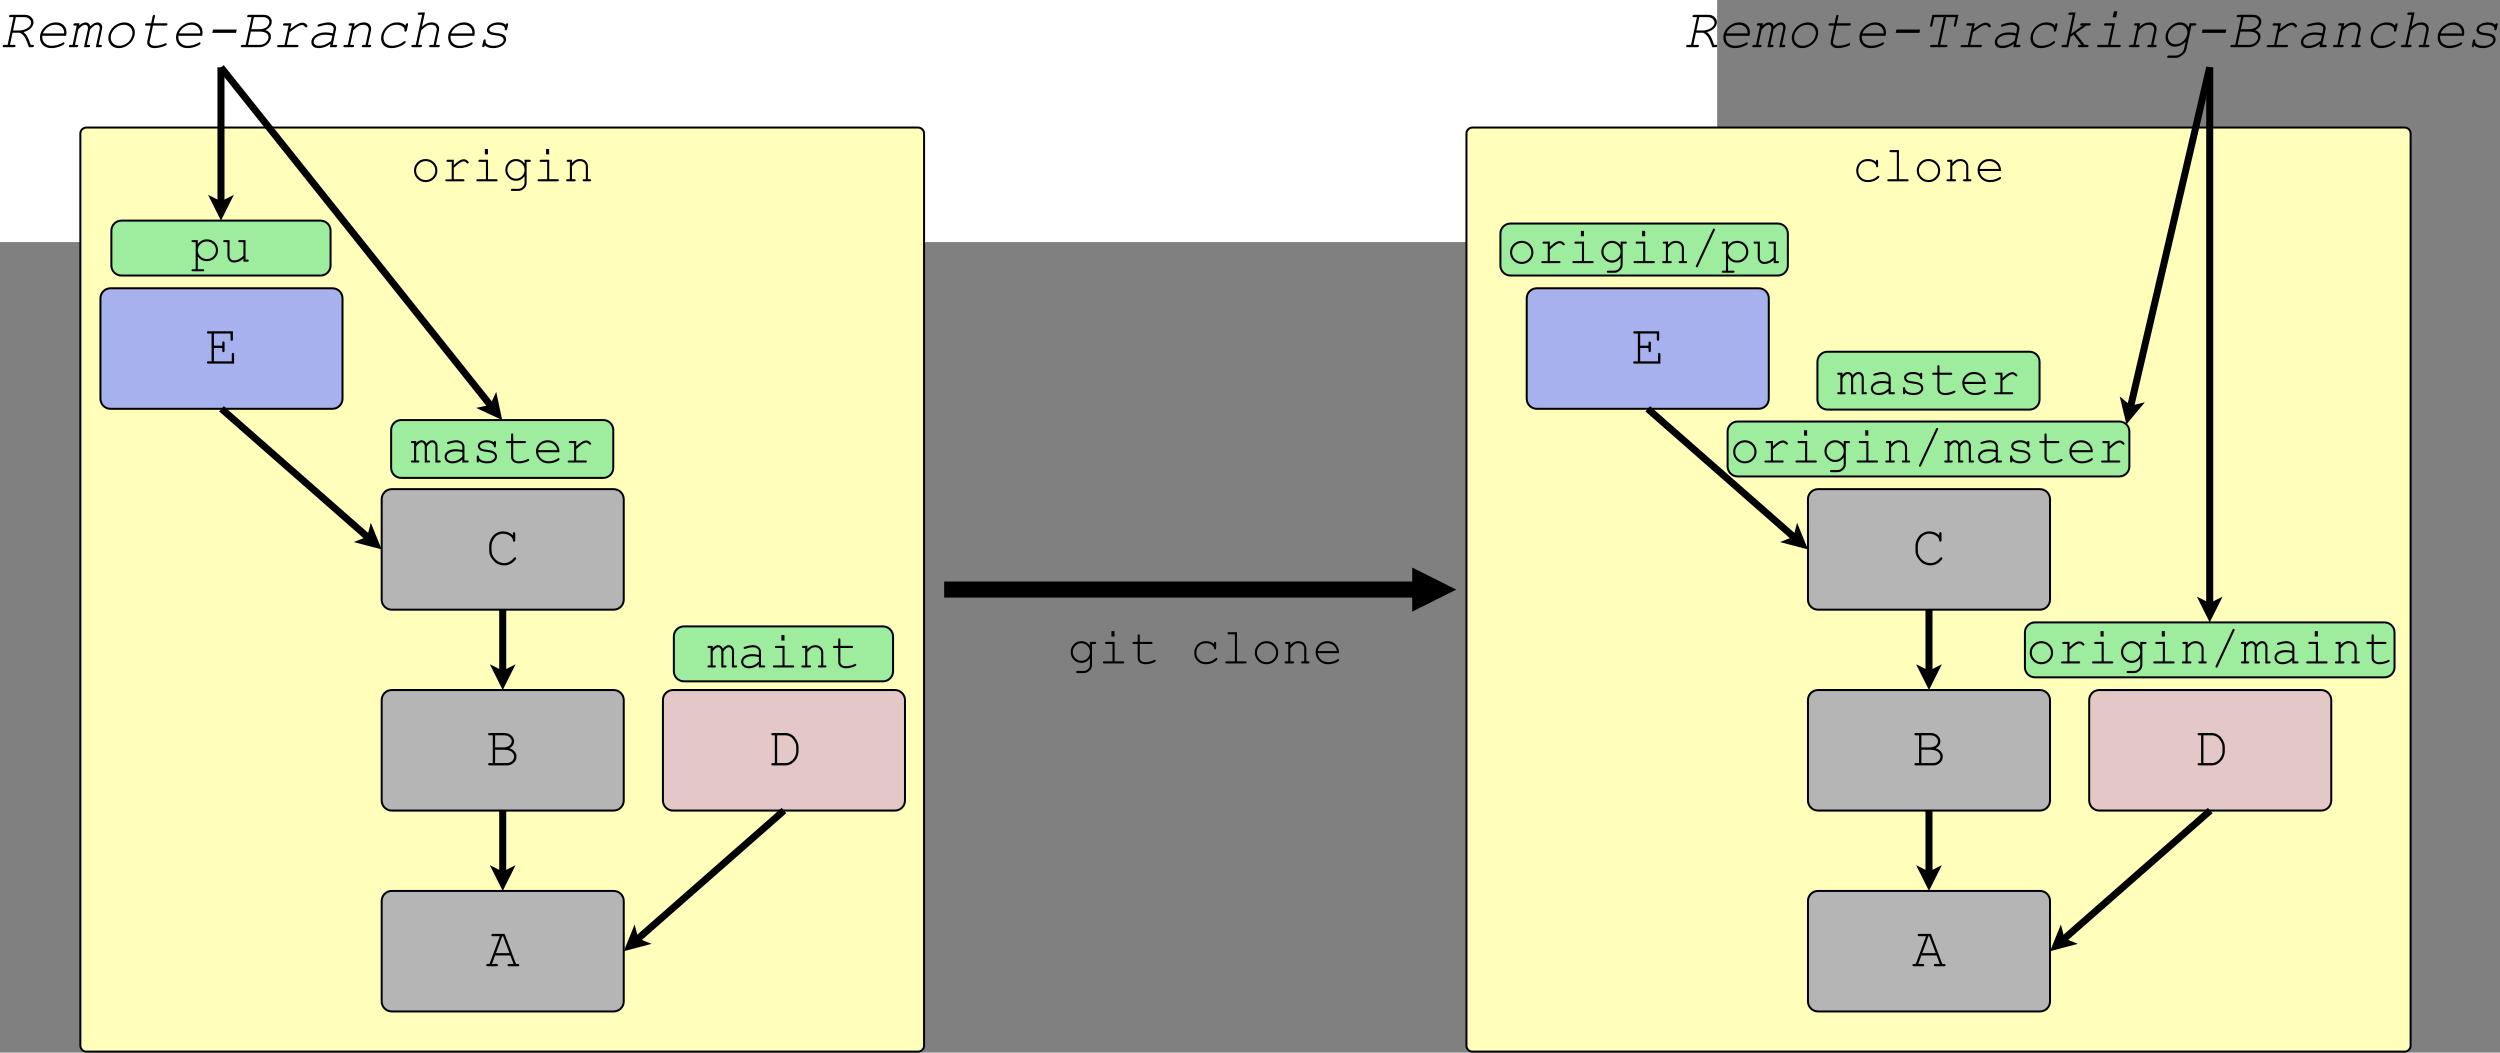 <?xml version="1.0" encoding="UTF-8"?>
<svg xmlns="http://www.w3.org/2000/svg" xmlns:xlink="http://www.w3.org/1999/xlink" width="2489pt" height="1048pt" viewBox="0 0 2489 1048" version="1.1">
<rect x="0" y="0" width="2489" height="1048" fill="#808080" stroke="none"/>
<defs>
<g>
<symbol overflow="visible" id="glyph0-0">
<path style="stroke:none;" d="M 2.836 0 L 2.836 -35.266 L 31.051 -35.266 L 31.051 0 Z M 3.719 -0.883 L 30.168 -0.883 L 30.168 -34.383 L 3.719 -34.383 Z M 3.719 -0.883 "/>
</symbol>
<symbol overflow="visible" id="glyph0-1">
<path style="stroke:none;" d="M 24.547 -10.773 L 9.34 -10.773 L 6.227 -2.312 L 10.664 -2.312 C 11.211 -2.309 11.605 -2.203 11.848 -1.996 C 12.086 -1.781 12.203 -1.5 12.207 -1.156 C 12.203 -0.82 12.086 -0.547 11.848 -0.328 C 11.605 -0.109 11.211 0 10.664 0 L 2.012 0 C 1.457 0 1.062 -0.109 0.824 -0.328 C 0.586 -0.547 0.469 -0.82 0.469 -1.156 C 0.469 -1.5 0.586 -1.781 0.824 -1.996 C 1.062 -2.203 1.457 -2.309 2.012 -2.312 L 3.801 -2.312 L 14.023 -29.922 L 7.191 -29.922 C 6.637 -29.918 6.242 -30.023 6.004 -30.238 C 5.766 -30.445 5.648 -30.727 5.648 -31.078 C 5.648 -31.426 5.766 -31.703 6.004 -31.918 C 6.242 -32.125 6.637 -32.23 7.191 -32.234 L 18.844 -32.234 L 30.141 -2.312 L 31.934 -2.312 C 32.48 -2.309 32.875 -2.203 33.117 -1.996 C 33.355 -1.781 33.473 -1.5 33.477 -1.156 C 33.473 -0.82 33.355 -0.547 33.117 -0.328 C 32.875 -0.109 32.48 0 31.934 0 L 23.309 0 C 22.738 0 22.332 -0.109 22.094 -0.328 C 21.855 -0.547 21.738 -0.82 21.738 -1.156 C 21.738 -1.5 21.855 -1.781 22.094 -1.996 C 22.332 -2.203 22.738 -2.309 23.309 -2.312 L 27.719 -2.312 Z M 23.668 -13.086 L 17.273 -29.922 L 16.422 -29.922 L 10.223 -13.086 Z M 23.668 -13.086 "/>
</symbol>
<symbol overflow="visible" id="glyph0-2">
<path style="stroke:none;" d="M 7.055 -2.312 L 7.055 -29.922 L 3.941 -29.922 C 3.387 -29.918 2.992 -30.023 2.754 -30.238 C 2.516 -30.445 2.395 -30.727 2.398 -31.078 C 2.395 -31.426 2.516 -31.703 2.754 -31.918 C 2.992 -32.125 3.387 -32.23 3.941 -32.234 L 18.488 -32.234 C 21.367 -32.23 23.715 -31.402 25.527 -29.742 C 27.336 -28.078 28.242 -26.125 28.242 -23.887 C 28.242 -21.055 26.727 -18.77 23.695 -17.027 C 26.102 -16.16 27.863 -15.012 28.984 -13.582 C 30.102 -12.148 30.66 -10.566 30.664 -8.844 C 30.66 -7.297 30.293 -5.887 29.562 -4.613 C 28.824 -3.332 27.699 -2.246 26.188 -1.348 C 24.668 -0.449 23.02 0 21.242 0 L 3.941 0 C 3.387 0 2.992 -0.109 2.754 -0.328 C 2.516 -0.547 2.395 -0.82 2.398 -1.156 C 2.395 -1.5 2.516 -1.781 2.754 -1.996 C 2.992 -2.203 3.387 -2.309 3.941 -2.312 Z M 9.367 -17.91 L 17.551 -17.91 C 19.293 -17.906 20.891 -18.227 22.344 -18.871 C 23.461 -19.383 24.336 -20.129 24.961 -21.105 C 25.586 -22.078 25.898 -23.07 25.898 -24.082 C 25.898 -25.531 25.219 -26.867 23.859 -28.09 C 22.5 -29.309 20.727 -29.918 18.543 -29.922 L 9.367 -29.922 Z M 9.367 -2.312 L 21.078 -2.312 C 22.562 -2.309 23.859 -2.641 24.961 -3.305 C 26.062 -3.965 26.898 -4.781 27.469 -5.758 C 28.039 -6.73 28.324 -7.742 28.324 -8.789 C 28.324 -9.961 27.914 -11.098 27.098 -12.203 C 26.277 -13.305 25.145 -14.141 23.695 -14.711 C 22.242 -15.277 20.238 -15.562 17.688 -15.566 L 9.367 -15.566 Z M 9.367 -2.312 "/>
</symbol>
<symbol overflow="visible" id="glyph0-3">
<path style="stroke:none;" d="M 7.852 -2.312 L 7.852 -29.922 L 5.895 -29.922 C 5.344 -29.918 4.949 -30.023 4.711 -30.238 C 4.469 -30.445 4.348 -30.727 4.352 -31.078 C 4.348 -31.426 4.469 -31.703 4.711 -31.918 C 4.949 -32.125 5.344 -32.23 5.895 -32.234 L 18.348 -32.234 C 20.293 -32.23 22.07 -31.828 23.68 -31.023 C 25.281 -30.215 26.508 -29.297 27.359 -28.27 C 28.805 -26.523 29.906 -24.676 30.664 -22.73 C 31.195 -21.312 31.465 -19.641 31.465 -17.715 L 31.465 -14.52 C 31.465 -12.148 30.941 -9.852 29.895 -7.629 C 28.848 -5.406 27.102 -3.469 24.66 -1.82 C 22.836 -0.605 20.73 0 18.348 0 L 5.895 0 C 5.344 0 4.949 -0.109 4.711 -0.328 C 4.469 -0.547 4.348 -0.82 4.352 -1.156 C 4.348 -1.5 4.469 -1.781 4.711 -1.996 C 4.949 -2.203 5.344 -2.309 5.895 -2.312 Z M 10.168 -2.312 L 18.57 -2.312 C 20.516 -2.309 22.34 -2.941 24.039 -4.215 C 25.734 -5.48 27.012 -7 27.867 -8.773 C 28.719 -10.543 29.145 -12.293 29.148 -14.023 L 29.148 -18.211 C 29.145 -19.641 28.914 -20.918 28.461 -22.043 C 27.797 -23.676 26.863 -25.227 25.652 -26.699 C 24.988 -27.504 24.012 -28.242 22.73 -28.914 C 21.441 -29.582 20.055 -29.918 18.57 -29.922 L 10.168 -29.922 Z M 10.168 -2.312 "/>
</symbol>
<symbol overflow="visible" id="glyph0-4">
<path style="stroke:none;" d="M 27.109 -29.066 L 27.109 -30.691 C 27.105 -31.242 27.211 -31.637 27.426 -31.875 C 27.637 -32.113 27.918 -32.23 28.27 -32.234 C 28.617 -32.23 28.898 -32.113 29.109 -31.875 C 29.32 -31.637 29.426 -31.242 29.426 -30.691 L 29.426 -24.273 C 29.426 -23.699 29.32 -23.293 29.109 -23.059 C 28.898 -22.816 28.617 -22.699 28.27 -22.703 C 27.953 -22.699 27.691 -22.809 27.48 -23.031 C 27.27 -23.25 27.145 -23.609 27.109 -24.109 C 27.016 -25.648 26.18 -27.016 24.605 -28.211 C 22.469 -29.844 20.043 -30.66 17.328 -30.664 C 15.543 -30.66 13.863 -30.266 12.289 -29.48 C 11.109 -28.906 10.172 -28.211 9.477 -27.387 C 8.262 -25.953 7.301 -24.363 6.586 -22.621 C 6.07 -21.332 5.812 -19.879 5.812 -18.266 L 5.812 -14.215 C 5.812 -10.762 7.059 -7.762 9.559 -5.219 C 12.055 -2.676 14.957 -1.406 18.266 -1.406 C 20.246 -1.406 22.023 -1.836 23.598 -2.699 C 25.164 -3.562 26.684 -4.867 28.156 -6.613 C 28.465 -6.996 28.816 -7.188 29.203 -7.191 C 29.531 -7.188 29.797 -7.086 30.004 -6.887 C 30.203 -6.684 30.305 -6.43 30.309 -6.117 C 30.305 -5.695 29.91 -5.051 29.121 -4.188 C 27.613 -2.496 25.918 -1.223 24.039 -0.371 C 22.152 0.484 20.246 0.906 18.32 0.91 C 16.648 0.906 14.949 0.59 13.227 -0.055 C 11.898 -0.547 10.805 -1.125 9.945 -1.789 C 9.078 -2.445 8.02 -3.562 6.762 -5.137 C 5.504 -6.703 4.645 -8.152 4.188 -9.488 C 3.727 -10.816 3.496 -12.285 3.5 -13.887 L 3.5 -18.598 C 3.496 -20.875 4.109 -23.203 5.332 -25.582 C 6.551 -27.957 8.219 -29.781 10.344 -31.062 C 12.461 -32.336 14.762 -32.977 17.246 -32.98 C 21.062 -32.977 24.352 -31.672 27.109 -29.066 Z M 27.109 -29.066 "/>
</symbol>
<symbol overflow="visible" id="glyph0-5">
<path style="stroke:none;" d="M 9.395 -15.566 L 9.395 -2.312 L 27.195 -2.312 L 27.195 -9.148 C 27.191 -9.695 27.297 -10.09 27.512 -10.332 C 27.719 -10.566 28 -10.688 28.352 -10.691 C 28.699 -10.688 28.98 -10.566 29.191 -10.332 C 29.402 -10.09 29.508 -9.695 29.508 -9.148 L 29.508 0 L 3.969 0 C 3.414 0 3.02 -0.109 2.781 -0.328 C 2.543 -0.547 2.426 -0.82 2.426 -1.156 C 2.426 -1.5 2.543 -1.781 2.781 -1.996 C 3.02 -2.203 3.414 -2.309 3.969 -2.312 L 7.082 -2.312 L 7.082 -29.922 L 3.969 -29.922 C 3.414 -29.918 3.02 -30.023 2.781 -30.238 C 2.543 -30.445 2.426 -30.727 2.426 -31.078 C 2.426 -31.426 2.543 -31.703 2.781 -31.918 C 3.02 -32.125 3.414 -32.23 3.969 -32.234 L 28.297 -32.234 L 28.297 -24.273 C 28.293 -23.719 28.188 -23.324 27.977 -23.086 C 27.762 -22.848 27.48 -22.727 27.137 -22.73 C 26.785 -22.727 26.508 -22.848 26.297 -23.086 C 26.086 -23.324 25.98 -23.719 25.98 -24.273 L 25.98 -29.922 L 9.395 -29.922 L 9.395 -17.883 L 17.688 -17.883 L 17.688 -20.5 C 17.684 -21.047 17.793 -21.441 18.016 -21.684 C 18.234 -21.922 18.52 -22.043 18.871 -22.043 C 19.199 -22.043 19.477 -21.922 19.699 -21.684 C 19.918 -21.441 20.027 -21.047 20.031 -20.5 L 20.031 -12.949 C 20.027 -12.395 19.918 -11.996 19.699 -11.762 C 19.477 -11.52 19.199 -11.402 18.871 -11.406 C 18.52 -11.402 18.234 -11.52 18.016 -11.762 C 17.793 -11.996 17.684 -12.395 17.688 -12.949 L 17.688 -15.566 Z M 9.395 -15.566 "/>
</symbol>
<symbol overflow="visible" id="glyph1-0">
<path style="stroke:none;" d="M 2.555 0 L 2.555 -31.738 L 27.945 -31.738 L 27.945 0 Z M 3.348 -0.793 L 27.152 -0.793 L 27.152 -30.945 L 3.348 -30.945 Z M 3.348 -0.793 "/>
</symbol>
<symbol overflow="visible" id="glyph1-1">
<path style="stroke:none;" d="M 5.754 -21.473 L 5.754 -19.367 C 7.52 -21.266 9.293 -22.219 11.082 -22.219 C 12.152 -22.219 13.098 -21.934 13.91 -21.363 C 14.719 -20.793 15.395 -19.926 15.945 -18.77 C 16.867 -19.926 17.805 -20.793 18.758 -21.363 C 19.703 -21.934 20.66 -22.219 21.621 -22.219 C 23.125 -22.219 24.324 -21.73 25.219 -20.754 C 26.391 -19.496 26.977 -18.121 26.977 -16.637 L 26.977 -2.082 L 28.738 -2.082 C 29.23 -2.078 29.586 -1.984 29.801 -1.797 C 30.016 -1.605 30.121 -1.355 30.125 -1.043 C 30.121 -0.742 30.016 -0.492 29.801 -0.297 C 29.586 -0.098 29.23 0 28.738 0 L 24.895 0 L 24.895 -16.438 C 24.891 -17.492 24.566 -18.371 23.926 -19.066 C 23.277 -19.762 22.535 -20.109 21.695 -20.109 C 20.934 -20.109 20.133 -19.824 19.289 -19.254 C 18.445 -18.684 17.484 -17.562 16.414 -15.895 L 16.414 -2.082 L 18.148 -2.082 C 18.641 -2.078 18.996 -1.984 19.215 -1.797 C 19.426 -1.605 19.535 -1.355 19.539 -1.043 C 19.535 -0.742 19.426 -0.492 19.215 -0.297 C 18.996 -0.098 18.641 0 18.148 0 L 14.309 0 L 14.309 -16.289 C 14.309 -17.398 13.98 -18.312 13.328 -19.031 C 12.672 -19.75 11.941 -20.109 11.133 -20.109 C 10.387 -20.109 9.648 -19.867 8.926 -19.391 C 7.914 -18.711 6.859 -17.547 5.754 -15.895 L 5.754 -2.082 L 7.512 -2.082 C 8.008 -2.078 8.363 -1.984 8.578 -1.797 C 8.793 -1.605 8.898 -1.355 8.902 -1.043 C 8.898 -0.742 8.793 -0.492 8.578 -0.297 C 8.363 -0.098 8.008 0 7.512 0 L 1.91 0 C 1.41 0 1.051 -0.098 0.84 -0.297 C 0.621 -0.492 0.516 -0.742 0.52 -1.043 C 0.516 -1.355 0.621 -1.605 0.84 -1.797 C 1.051 -1.984 1.41 -2.078 1.91 -2.082 L 3.668 -2.082 L 3.668 -19.367 L 1.91 -19.367 C 1.41 -19.363 1.051 -19.465 0.84 -19.664 C 0.621 -19.859 0.516 -20.113 0.52 -20.43 C 0.516 -20.727 0.621 -20.977 0.84 -21.176 C 1.051 -21.371 1.41 -21.469 1.91 -21.473 Z M 5.754 -21.473 "/>
</symbol>
<symbol overflow="visible" id="glyph1-2">
<path style="stroke:none;" d="M 21.227 0 L 21.227 -3 C 18.199 -0.457 14.969 0.812 11.531 0.816 C 9.031 0.812 7.078 0.184 5.676 -1.078 C 4.27 -2.344 3.566 -3.891 3.57 -5.727 C 3.566 -7.742 4.492 -9.504 6.348 -11.008 C 8.195 -12.512 10.898 -13.266 14.457 -13.266 C 15.41 -13.266 16.453 -13.203 17.578 -13.078 C 18.703 -12.953 19.918 -12.758 21.227 -12.496 L 21.227 -15.867 C 21.223 -17.008 20.691 -18 19.637 -18.844 C 18.574 -19.688 16.988 -20.109 14.879 -20.109 C 13.254 -20.109 10.98 -19.637 8.059 -18.695 C 7.527 -18.527 7.191 -18.445 7.043 -18.449 C 6.777 -18.445 6.547 -18.543 6.359 -18.746 C 6.164 -18.941 6.07 -19.191 6.074 -19.488 C 6.07 -19.77 6.152 -19.992 6.324 -20.16 C 6.551 -20.406 7.484 -20.746 9.125 -21.176 C 11.699 -21.871 13.652 -22.219 14.977 -22.219 C 17.602 -22.219 19.648 -21.566 21.125 -20.27 C 22.594 -18.969 23.332 -17.504 23.332 -15.867 L 23.332 -2.082 L 26.109 -2.082 C 26.621 -2.078 26.984 -1.984 27.199 -1.797 C 27.414 -1.605 27.52 -1.355 27.523 -1.043 C 27.52 -0.742 27.414 -0.492 27.199 -0.297 C 26.984 -0.098 26.621 0 26.109 0 Z M 21.227 -10.363 C 20.246 -10.641 19.211 -10.848 18.125 -10.984 C 17.031 -11.113 15.883 -11.18 14.68 -11.184 C 11.648 -11.18 9.285 -10.527 7.586 -9.223 C 6.293 -8.246 5.648 -7.078 5.652 -5.727 C 5.648 -4.469 6.141 -3.414 7.129 -2.555 C 8.109 -1.695 9.543 -1.266 11.43 -1.266 C 13.23 -1.266 14.902 -1.625 16.449 -2.344 C 17.992 -3.062 19.586 -4.207 21.227 -5.777 Z M 21.227 -10.363 "/>
</symbol>
<symbol overflow="visible" id="glyph1-3">
<path style="stroke:none;" d="M 22.117 -20.109 C 22.113 -20.586 22.211 -20.93 22.414 -21.148 C 22.609 -21.359 22.859 -21.469 23.16 -21.473 C 23.469 -21.469 23.723 -21.359 23.926 -21.148 C 24.121 -20.93 24.223 -20.566 24.227 -20.059 L 24.227 -16.488 C 24.223 -15.992 24.121 -15.637 23.926 -15.422 C 23.723 -15.207 23.469 -15.098 23.16 -15.102 C 22.875 -15.098 22.641 -15.188 22.453 -15.371 C 22.262 -15.551 22.148 -15.852 22.117 -16.266 C 22.016 -17.258 21.504 -18.074 20.582 -18.719 C 19.223 -19.645 17.43 -20.109 15.199 -20.109 C 12.867 -20.109 11.055 -19.637 9.77 -18.695 C 8.789 -17.98 8.301 -17.188 8.305 -16.316 C 8.301 -15.32 8.883 -14.492 10.043 -13.836 C 10.832 -13.367 12.336 -13.012 14.555 -12.77 C 17.445 -12.449 19.453 -12.094 20.582 -11.703 C 22.18 -11.121 23.371 -10.32 24.16 -9.297 C 24.941 -8.27 25.336 -7.164 25.34 -5.977 C 25.336 -4.207 24.484 -2.633 22.785 -1.254 C 21.082 0.125 18.586 0.812 15.301 0.816 C 12.004 0.812 9.309 -0.02 7.215 -1.688 C 7.211 -1.125 7.18 -0.758 7.113 -0.594 C 7.047 -0.426 6.926 -0.285 6.754 -0.172 C 6.578 -0.055 6.387 0 6.176 0 C 5.875 0 5.625 -0.105 5.43 -0.32 C 5.23 -0.535 5.133 -0.891 5.133 -1.387 L 5.133 -5.68 C 5.133 -6.172 5.227 -6.527 5.418 -6.742 C 5.605 -6.957 5.859 -7.066 6.176 -7.066 C 6.473 -7.066 6.723 -6.961 6.93 -6.754 C 7.137 -6.547 7.242 -6.27 7.242 -5.926 C 7.242 -5.16 7.43 -4.523 7.812 -4.016 C 8.387 -3.219 9.309 -2.562 10.574 -2.047 C 11.836 -1.523 13.387 -1.266 15.223 -1.266 C 17.934 -1.266 19.949 -1.77 21.273 -2.777 C 22.594 -3.785 23.254 -4.852 23.258 -5.977 C 23.254 -7.266 22.586 -8.297 21.25 -9.074 C 19.891 -9.852 17.918 -10.371 15.336 -10.637 C 12.746 -10.898 10.891 -11.246 9.77 -11.68 C 8.641 -12.105 7.766 -12.75 7.141 -13.613 C 6.512 -14.469 6.199 -15.395 6.199 -16.391 C 6.199 -18.172 7.074 -19.59 8.828 -20.641 C 10.578 -21.691 12.668 -22.219 15.102 -22.219 C 17.973 -22.219 20.312 -21.516 22.117 -20.109 Z M 22.117 -20.109 "/>
</symbol>
<symbol overflow="visible" id="glyph1-4">
<path style="stroke:none;" d="M 10.961 -21.473 L 22.266 -21.473 C 22.762 -21.469 23.117 -21.371 23.332 -21.176 C 23.547 -20.977 23.652 -20.719 23.656 -20.406 C 23.652 -20.105 23.547 -19.859 23.332 -19.664 C 23.117 -19.465 22.762 -19.363 22.266 -19.367 L 10.961 -19.367 L 10.961 -5.504 C 10.957 -4.293 11.441 -3.285 12.41 -2.48 C 13.375 -1.668 14.793 -1.266 16.664 -1.266 C 18.066 -1.266 19.586 -1.473 21.223 -1.895 C 22.859 -2.312 24.133 -2.789 25.043 -3.324 C 25.371 -3.535 25.645 -3.645 25.863 -3.645 C 26.125 -3.645 26.355 -3.539 26.555 -3.332 C 26.754 -3.125 26.852 -2.883 26.855 -2.605 C 26.852 -2.352 26.746 -2.121 26.531 -1.91 C 26 -1.363 24.715 -0.77 22.676 -0.137 C 20.633 0.5 18.676 0.812 16.812 0.816 C 14.379 0.812 12.445 0.246 11.008 -0.895 C 9.566 -2.031 8.848 -3.566 8.852 -5.504 L 8.852 -19.367 L 5.008 -19.367 C 4.512 -19.363 4.156 -19.465 3.941 -19.664 C 3.727 -19.859 3.621 -20.113 3.621 -20.43 C 3.621 -20.727 3.727 -20.977 3.941 -21.176 C 4.156 -21.371 4.512 -21.469 5.008 -21.473 L 8.852 -21.473 L 8.852 -27.621 C 8.848 -28.117 8.945 -28.473 9.148 -28.688 C 9.344 -28.902 9.594 -29.008 9.895 -29.012 C 10.203 -29.008 10.457 -28.902 10.66 -28.688 C 10.855 -28.473 10.957 -28.117 10.961 -27.621 Z M 10.961 -21.473 "/>
</symbol>
<symbol overflow="visible" id="glyph1-5">
<path style="stroke:none;" d="M 26.508 -10.242 L 5.281 -10.242 C 5.641 -7.547 6.77 -5.375 8.664 -3.73 C 10.555 -2.086 12.898 -1.266 15.695 -1.266 C 17.246 -1.266 18.875 -1.52 20.578 -2.031 C 22.281 -2.543 23.668 -3.223 24.746 -4.066 C 25.059 -4.312 25.332 -4.434 25.562 -4.438 C 25.824 -4.434 26.055 -4.332 26.258 -4.129 C 26.453 -3.922 26.555 -3.68 26.555 -3.398 C 26.555 -3.117 26.422 -2.844 26.16 -2.578 C 25.363 -1.75 23.953 -0.977 21.93 -0.262 C 19.902 0.457 17.824 0.812 15.695 0.816 C 12.121 0.812 9.141 -0.352 6.754 -2.691 C 4.363 -5.027 3.168 -7.859 3.172 -11.184 C 3.168 -14.203 4.289 -16.797 6.531 -18.969 C 8.77 -21.133 11.543 -22.219 14.852 -22.219 C 18.254 -22.219 21.055 -21.105 23.258 -18.883 C 25.453 -16.656 26.539 -13.777 26.508 -10.242 Z M 24.398 -12.348 C 23.984 -14.641 22.895 -16.508 21.137 -17.949 C 19.371 -19.387 17.277 -20.109 14.852 -20.109 C 12.418 -20.109 10.328 -19.398 8.578 -17.977 C 6.824 -16.555 5.73 -14.676 5.305 -12.348 Z M 24.398 -12.348 "/>
</symbol>
<symbol overflow="visible" id="glyph1-6">
<path style="stroke:none;" d="M 12.746 -21.473 L 12.746 -16.215 C 15.453 -18.66 17.484 -20.234 18.832 -20.938 C 20.176 -21.637 21.418 -21.988 22.562 -21.992 C 23.801 -21.988 24.953 -21.57 26.02 -20.738 C 27.086 -19.902 27.621 -19.273 27.621 -18.844 C 27.621 -18.531 27.516 -18.27 27.312 -18.062 C 27.102 -17.855 26.844 -17.754 26.531 -17.754 C 26.367 -17.754 26.227 -17.781 26.109 -17.84 C 25.992 -17.895 25.777 -18.082 25.465 -18.398 C 24.887 -18.977 24.383 -19.371 23.953 -19.586 C 23.523 -19.801 23.102 -19.91 22.688 -19.91 C 21.777 -19.91 20.68 -19.547 19.402 -18.82 C 18.117 -18.094 15.898 -16.316 12.746 -13.488 L 12.746 -2.082 L 21.969 -2.082 C 22.477 -2.078 22.84 -1.984 23.059 -1.797 C 23.27 -1.605 23.379 -1.355 23.383 -1.043 C 23.379 -0.742 23.27 -0.492 23.059 -0.297 C 22.84 -0.098 22.477 0 21.969 0 L 5.629 0 C 5.129 0 4.773 -0.094 4.559 -0.285 C 4.344 -0.473 4.234 -0.715 4.238 -1.016 C 4.234 -1.293 4.34 -1.531 4.547 -1.723 C 4.754 -1.91 5.113 -2.004 5.629 -2.008 L 10.66 -2.008 L 10.66 -19.367 L 6.82 -19.367 C 6.32 -19.363 5.961 -19.465 5.75 -19.664 C 5.531 -19.859 5.426 -20.113 5.43 -20.43 C 5.426 -20.727 5.527 -20.977 5.738 -21.176 C 5.941 -21.371 6.305 -21.469 6.82 -21.473 Z M 12.746 -21.473 "/>
</symbol>
<symbol overflow="visible" id="glyph1-7">
<path style="stroke:none;" d="M 26.879 -10.688 C 26.875 -7.512 25.738 -4.801 23.469 -2.555 C 21.191 -0.309 18.453 0.812 15.25 0.816 C 12.008 0.812 9.254 -0.312 6.992 -2.566 C 4.723 -4.82 3.59 -7.527 3.594 -10.688 C 3.59 -13.859 4.723 -16.574 6.992 -18.832 C 9.254 -21.09 12.008 -22.219 15.25 -22.219 C 18.453 -22.219 21.191 -21.094 23.469 -18.844 C 25.738 -16.594 26.875 -13.875 26.879 -10.688 Z M 24.77 -10.688 C 24.766 -13.297 23.836 -15.52 21.98 -17.355 C 20.117 -19.191 17.867 -20.109 15.223 -20.109 C 12.578 -20.109 10.324 -19.188 8.469 -17.344 C 6.605 -15.5 5.676 -13.281 5.68 -10.688 C 5.676 -8.109 6.605 -5.895 8.469 -4.043 C 10.324 -2.191 12.578 -1.266 15.223 -1.266 C 17.867 -1.266 20.117 -2.184 21.98 -4.027 C 23.836 -5.867 24.766 -8.09 24.77 -10.688 Z M 24.77 -10.688 "/>
</symbol>
<symbol overflow="visible" id="glyph1-8">
<path style="stroke:none;" d="M 16.266 -32.16 L 16.266 -26.777 L 13.191 -26.777 L 13.191 -32.16 Z M 16.34 -21.473 L 16.34 -2.082 L 24.523 -2.082 C 25.031 -2.078 25.395 -1.984 25.613 -1.797 C 25.824 -1.605 25.934 -1.355 25.938 -1.043 C 25.934 -0.742 25.824 -0.492 25.613 -0.297 C 25.395 -0.098 25.031 0 24.523 0 L 6.074 0 C 5.578 0 5.223 -0.098 5.008 -0.297 C 4.793 -0.492 4.688 -0.742 4.688 -1.043 C 4.688 -1.355 4.793 -1.605 5.008 -1.797 C 5.223 -1.984 5.578 -2.078 6.074 -2.082 L 14.258 -2.082 L 14.258 -19.367 L 8.184 -19.367 C 7.684 -19.363 7.324 -19.465 7.102 -19.664 C 6.879 -19.859 6.766 -20.105 6.77 -20.406 C 6.766 -20.719 6.875 -20.977 7.09 -21.176 C 7.305 -21.371 7.668 -21.469 8.184 -21.473 Z M 16.34 -21.473 "/>
</symbol>
<symbol overflow="visible" id="glyph1-9">
<path style="stroke:none;" d="M 22.242 -17.656 L 22.242 -21.473 L 27.125 -21.473 C 27.617 -21.469 27.973 -21.371 28.191 -21.176 C 28.402 -20.977 28.512 -20.719 28.516 -20.406 C 28.512 -20.105 28.402 -19.859 28.191 -19.664 C 27.973 -19.465 27.617 -19.363 27.125 -19.367 L 24.324 -19.367 L 24.324 1.438 C 24.32 2.82 24.023 4.062 23.434 5.156 C 23.031 5.883 22.371 6.633 21.445 7.414 C 20.52 8.188 19.676 8.742 18.918 9.074 C 18.156 9.402 17.141 9.566 15.867 9.57 L 9.969 9.57 C 9.469 9.566 9.113 9.473 8.898 9.285 C 8.684 9.094 8.578 8.844 8.578 8.531 C 8.578 8.215 8.684 7.957 8.898 7.762 C 9.113 7.562 9.469 7.465 9.969 7.465 L 15.945 7.488 C 17.164 7.488 18.27 7.172 19.254 6.547 C 20.238 5.914 21.051 4.996 21.695 3.793 C 22.059 3.098 22.242 2.215 22.242 1.141 L 22.242 -5.109 C 20.008 -2.047 17.129 -0.516 13.613 -0.52 C 10.75 -0.516 8.285 -1.578 6.211 -3.707 C 4.133 -5.828 3.094 -8.387 3.098 -11.383 C 3.094 -14.371 4.133 -16.926 6.211 -19.043 C 8.285 -21.16 10.75 -22.219 13.613 -22.219 C 17.129 -22.219 20.008 -20.695 22.242 -17.656 Z M 22.242 -11.383 C 22.242 -13.824 21.402 -15.891 19.723 -17.578 C 18.043 -19.266 16.039 -20.109 13.711 -20.109 C 11.379 -20.109 9.379 -19.262 7.711 -17.566 C 6.039 -15.871 5.203 -13.809 5.207 -11.383 C 5.203 -8.934 6.039 -6.863 7.711 -5.168 C 9.379 -3.473 11.379 -2.625 13.711 -2.629 C 16.039 -2.625 18.043 -3.473 19.723 -5.168 C 21.402 -6.863 22.242 -8.934 22.242 -11.383 Z M 22.242 -11.383 "/>
</symbol>
<symbol overflow="visible" id="glyph1-10">
<path style="stroke:none;" d="M 8.504 -21.473 L 8.504 -18.324 C 9.957 -19.793 11.273 -20.812 12.445 -21.375 C 13.617 -21.938 14.938 -22.219 16.414 -22.219 C 18 -22.219 19.449 -21.879 20.754 -21.199 C 21.676 -20.703 22.512 -19.879 23.27 -18.73 C 24.02 -17.578 24.398 -16.402 24.398 -15.199 L 24.398 -2.082 L 26.16 -2.082 C 26.652 -2.078 27.008 -1.984 27.223 -1.797 C 27.438 -1.605 27.543 -1.355 27.547 -1.043 C 27.543 -0.742 27.438 -0.492 27.223 -0.297 C 27.008 -0.098 26.652 0 26.16 0 L 20.582 0 C 20.066 0 19.703 -0.098 19.488 -0.297 C 19.273 -0.492 19.164 -0.742 19.168 -1.043 C 19.164 -1.355 19.273 -1.605 19.488 -1.797 C 19.703 -1.984 20.066 -2.078 20.582 -2.082 L 22.316 -2.082 L 22.316 -14.852 C 22.312 -16.32 21.773 -17.562 20.703 -18.582 C 19.625 -19.598 18.188 -20.109 16.391 -20.109 C 15.016 -20.109 13.828 -19.832 12.82 -19.277 C 11.812 -18.723 10.371 -17.344 8.504 -15.148 L 8.504 -2.082 L 10.859 -2.082 C 11.352 -2.078 11.707 -1.984 11.926 -1.797 C 12.137 -1.605 12.246 -1.355 12.25 -1.043 C 12.246 -0.742 12.137 -0.492 11.926 -0.297 C 11.707 -0.098 11.352 0 10.859 0 L 4.066 0 C 3.57 0 3.215 -0.098 3 -0.297 C 2.785 -0.492 2.676 -0.742 2.68 -1.043 C 2.676 -1.355 2.785 -1.605 3 -1.797 C 3.215 -1.984 3.57 -2.078 4.066 -2.082 L 6.422 -2.082 L 6.422 -19.367 L 4.66 -19.367 C 4.16 -19.363 3.805 -19.465 3.594 -19.664 C 3.375 -19.859 3.27 -20.113 3.273 -20.43 C 3.27 -20.727 3.375 -20.977 3.594 -21.176 C 3.805 -21.371 4.16 -21.469 4.66 -21.473 Z M 8.504 -21.473 "/>
</symbol>
<symbol overflow="visible" id="glyph1-11">
<path style="stroke:none;" d="M 7.391 -21.473 L 7.391 -17.68 C 8.625 -19.18 9.957 -20.312 11.379 -21.078 C 12.801 -21.836 14.477 -22.219 16.414 -22.219 C 18.461 -22.219 20.355 -21.738 22.09 -20.777 C 23.824 -19.816 25.168 -18.48 26.121 -16.773 C 27.07 -15.059 27.543 -13.262 27.547 -11.383 C 27.543 -8.387 26.473 -5.828 24.336 -3.707 C 22.191 -1.578 19.559 -0.516 16.438 -0.52 C 12.715 -0.516 9.699 -2.027 7.391 -5.059 L 7.391 7.488 L 12.449 7.488 C 12.941 7.488 13.297 7.582 13.512 7.773 C 13.727 7.961 13.832 8.215 13.836 8.531 C 13.832 8.828 13.727 9.074 13.512 9.273 C 13.297 9.469 12.941 9.566 12.449 9.57 L 2.504 9.57 C 2.004 9.566 1.648 9.473 1.438 9.285 C 1.219 9.094 1.113 8.844 1.117 8.531 C 1.113 8.215 1.219 7.961 1.438 7.773 C 1.648 7.582 2.004 7.488 2.504 7.488 L 5.305 7.488 L 5.305 -19.367 L 2.504 -19.367 C 2.004 -19.363 1.648 -19.465 1.438 -19.664 C 1.219 -19.859 1.113 -20.113 1.117 -20.43 C 1.113 -20.727 1.219 -20.977 1.438 -21.176 C 1.648 -21.371 2.004 -21.469 2.504 -21.473 Z M 25.441 -11.383 C 25.441 -13.777 24.566 -15.832 22.824 -17.543 C 21.074 -19.254 18.945 -20.109 16.438 -20.109 C 13.906 -20.109 11.766 -19.25 10.016 -17.531 C 8.262 -15.812 7.387 -13.762 7.391 -11.383 C 7.387 -8.98 8.262 -6.922 10.016 -5.207 C 11.766 -3.484 13.906 -2.625 16.438 -2.629 C 18.93 -2.625 21.055 -3.48 22.812 -5.195 C 24.562 -6.902 25.441 -8.965 25.441 -11.383 Z M 25.441 -11.383 "/>
</symbol>
<symbol overflow="visible" id="glyph1-12">
<path style="stroke:none;" d="M 22.367 0 L 22.367 -3.051 C 19.52 -0.473 16.445 0.812 13.141 0.816 C 11.105 0.812 9.559 0.262 8.504 -0.844 C 7.129 -2.297 6.445 -3.988 6.445 -5.926 L 6.445 -19.367 L 3.645 -19.367 C 3.148 -19.363 2.793 -19.465 2.578 -19.664 C 2.363 -19.859 2.254 -20.113 2.258 -20.43 C 2.254 -20.727 2.363 -20.977 2.578 -21.176 C 2.793 -21.371 3.148 -21.469 3.645 -21.473 L 8.531 -21.473 L 8.531 -5.926 C 8.531 -4.566 8.961 -3.453 9.82 -2.578 C 10.68 -1.703 11.754 -1.266 13.043 -1.266 C 16.43 -1.266 19.535 -2.816 22.367 -5.926 L 22.367 -19.367 L 18.523 -19.367 C 18.023 -19.363 17.668 -19.465 17.453 -19.664 C 17.238 -19.859 17.133 -20.113 17.133 -20.43 C 17.133 -20.727 17.238 -20.977 17.453 -21.176 C 17.668 -21.371 18.023 -21.469 18.523 -21.473 L 24.449 -21.473 L 24.449 -2.082 L 26.207 -2.082 C 26.703 -2.078 27.059 -1.984 27.273 -1.797 C 27.488 -1.605 27.598 -1.355 27.598 -1.043 C 27.598 -0.742 27.488 -0.492 27.273 -0.297 C 27.059 -0.098 26.703 0 26.207 0 Z M 22.367 0 "/>
</symbol>
<symbol overflow="visible" id="glyph1-13">
<path style="stroke:none;" d="M 24.598 -32.633 L 7.836 3.273 C 7.551 3.883 7.188 4.188 6.746 4.191 C 6.461 4.188 6.219 4.086 6.012 3.879 C 5.805 3.672 5.699 3.445 5.703 3.199 C 5.699 3 5.781 2.727 5.949 2.379 L 22.688 -33.523 C 22.867 -33.898 23.039 -34.148 23.207 -34.266 C 23.371 -34.383 23.57 -34.441 23.805 -34.441 C 24.082 -34.441 24.324 -34.336 24.535 -34.129 C 24.738 -33.922 24.844 -33.695 24.844 -33.449 C 24.844 -33.266 24.762 -32.992 24.598 -32.633 Z M 24.598 -32.633 "/>
</symbol>
<symbol overflow="visible" id="glyph1-14">
<path style="stroke:none;" d="M 23.926 -19.367 L 23.926 -20.059 C 23.922 -20.566 24.023 -20.93 24.223 -21.148 C 24.422 -21.359 24.668 -21.469 24.969 -21.473 C 25.281 -21.469 25.539 -21.359 25.738 -21.148 C 25.934 -20.93 26.031 -20.566 26.035 -20.059 L 26.035 -15.348 C 26.016 -14.832 25.914 -14.469 25.727 -14.254 C 25.535 -14.039 25.281 -13.934 24.969 -13.934 C 24.684 -13.934 24.449 -14.027 24.262 -14.219 C 24.07 -14.406 23.957 -14.727 23.926 -15.176 C 23.824 -16.348 23.055 -17.461 21.609 -18.52 C 20.164 -19.578 18.215 -20.109 15.77 -20.109 C 12.676 -20.109 10.328 -19.141 8.727 -17.207 C 7.121 -15.273 6.32 -13.059 6.324 -10.562 C 6.32 -7.863 7.207 -5.641 8.977 -3.891 C 10.742 -2.141 13.031 -1.266 15.844 -1.266 C 17.461 -1.266 19.109 -1.562 20.789 -2.156 C 22.469 -2.75 23.984 -3.707 25.34 -5.035 C 25.688 -5.363 25.992 -5.531 26.258 -5.531 C 26.535 -5.531 26.773 -5.434 26.965 -5.246 C 27.152 -5.051 27.246 -4.816 27.25 -4.539 C 27.246 -3.824 26.41 -2.922 24.746 -1.836 C 22.047 -0.066 19.047 0.812 15.746 0.816 C 12.387 0.812 9.629 -0.254 7.473 -2.395 C 5.312 -4.531 4.234 -7.246 4.238 -10.539 C 4.234 -13.891 5.34 -16.676 7.547 -18.895 C 9.754 -21.109 12.535 -22.219 15.895 -22.219 C 19.082 -22.219 21.758 -21.266 23.926 -19.367 Z M 23.926 -19.367 "/>
</symbol>
<symbol overflow="visible" id="glyph1-15">
<path style="stroke:none;" d="M 16.289 -31.117 L 16.289 -2.082 L 24.473 -2.082 C 24.984 -2.078 25.348 -1.984 25.562 -1.797 C 25.777 -1.605 25.887 -1.355 25.887 -1.043 C 25.887 -0.742 25.777 -0.492 25.562 -0.297 C 25.348 -0.098 24.984 0 24.473 0 L 6.023 0 C 5.527 0 5.172 -0.098 4.957 -0.297 C 4.742 -0.492 4.633 -0.742 4.637 -1.043 C 4.633 -1.355 4.742 -1.605 4.957 -1.797 C 5.172 -1.984 5.527 -2.078 6.023 -2.082 L 14.207 -2.082 L 14.207 -29.012 L 8.207 -29.012 C 7.711 -29.008 7.352 -29.109 7.129 -29.309 C 6.902 -29.504 6.789 -29.758 6.793 -30.078 C 6.789 -30.371 6.898 -30.621 7.113 -30.82 C 7.328 -31.016 7.691 -31.113 8.207 -31.117 Z M 16.289 -31.117 "/>
</symbol>
<symbol overflow="visible" id="glyph1-16">
<path style="stroke:none;" d=""/>
</symbol>
<symbol overflow="visible" id="glyph2-0">
<path style="stroke:none;" d="M 2.836 0 L 2.836 -35.266 L 31.051 -35.266 L 31.051 0 Z M 3.719 -0.883 L 30.168 -0.883 L 30.168 -34.383 L 3.719 -34.383 Z M 3.719 -0.883 "/>
</symbol>
<symbol overflow="visible" id="glyph2-1">
<path style="stroke:none;" d="M 12.48 -14.383 L 9.918 -2.312 L 14.188 -2.312 C 14.699 -2.309 15.051 -2.23 15.234 -2.078 C 15.418 -1.922 15.508 -1.699 15.512 -1.406 C 15.508 -1.02 15.355 -0.688 15.055 -0.414 C 14.75 -0.137 14.297 0 13.691 0 L 3.996 0 C 3.48 0 3.129 -0.082 2.945 -0.246 C 2.762 -0.41 2.672 -0.641 2.672 -0.938 C 2.672 -1.305 2.82 -1.625 3.125 -1.898 C 3.426 -2.172 3.883 -2.309 4.492 -2.312 L 7.605 -2.312 L 13.473 -29.922 L 10.359 -29.922 C 9.844 -29.918 9.492 -29.996 9.312 -30.156 C 9.125 -30.309 9.035 -30.543 9.035 -30.859 C 9.035 -31.223 9.184 -31.543 9.488 -31.82 C 9.789 -32.094 10.246 -32.23 10.855 -32.234 L 24.824 -32.234 C 27.355 -32.23 29.406 -31.5 30.98 -30.043 C 32.547 -28.582 33.332 -26.844 33.336 -24.824 C 33.332 -22.91 32.566 -21.066 31.035 -19.297 C 29.5 -17.523 26.98 -16.09 23.473 -14.988 C 24.867 -13.867 25.996 -12.602 26.859 -11.199 C 27.723 -9.793 28.98 -6.832 30.637 -2.312 L 32.43 -2.312 C 32.941 -2.309 33.289 -2.23 33.473 -2.078 C 33.656 -1.922 33.75 -1.699 33.75 -1.406 C 33.75 -1.02 33.598 -0.688 33.293 -0.414 C 32.988 -0.137 32.535 0 31.934 0 L 28.82 0 C 27.09 -5.105 25.617 -8.535 24.398 -10.289 C 23.176 -12.043 21.645 -13.406 19.809 -14.383 Z M 12.977 -16.695 L 19.258 -16.695 C 21.387 -16.691 23.43 -17.113 25.387 -17.961 C 27.344 -18.805 28.77 -19.816 29.66 -20.992 C 30.551 -22.168 30.996 -23.27 30.996 -24.301 C 30.996 -25.766 30.371 -27.07 29.121 -28.211 C 27.871 -29.348 26.262 -29.918 24.301 -29.922 L 15.785 -29.922 Z M 12.977 -16.695 "/>
</symbol>
<symbol overflow="visible" id="glyph2-2">
<path style="stroke:none;" d="M 31.906 -11.379 L 8.32 -11.379 C 8.266 -10.809 8.238 -10.375 8.238 -10.082 C 8.238 -7.562 9.09 -5.488 10.801 -3.855 C 12.504 -2.223 14.82 -1.406 17.742 -1.406 C 19.449 -1.406 21.305 -1.684 23.309 -2.246 C 25.309 -2.801 27.023 -3.559 28.461 -4.52 C 28.879 -4.793 29.219 -4.934 29.48 -4.934 C 29.715 -4.934 29.918 -4.844 30.086 -4.672 C 30.25 -4.492 30.332 -4.27 30.336 -3.996 C 30.332 -3.664 30.188 -3.352 29.895 -3.059 C 29.047 -2.156 27.355 -1.27 24.824 -0.398 C 22.289 0.473 19.719 0.906 17.109 0.91 C 13.727 0.906 11.012 -0.09 8.965 -2.094 C 6.918 -4.094 5.895 -6.641 5.895 -9.727 C 5.895 -11.766 6.332 -13.688 7.215 -15.496 C 8.094 -17.305 9.258 -18.867 10.703 -20.18 C 12.145 -21.492 13.809 -22.57 15.691 -23.418 C 17.574 -24.262 19.625 -24.684 21.848 -24.688 C 25.004 -24.684 27.543 -23.758 29.465 -21.902 C 31.383 -20.047 32.344 -17.676 32.344 -14.797 C 32.344 -13.836 32.195 -12.699 31.906 -11.379 Z M 30.031 -13.723 C 30.117 -16.254 29.367 -18.328 27.773 -19.949 C 26.156 -21.543 23.988 -22.34 21.27 -22.344 C 18.621 -22.34 16.148 -21.559 13.855 -20 C 11.559 -18.438 9.879 -16.348 8.816 -13.723 Z M 30.031 -13.723 "/>
</symbol>
<symbol overflow="visible" id="glyph2-3">
<path style="stroke:none;" d="M 11.461 -23.859 L 10.965 -21.52 C 13.367 -23.629 15.582 -24.684 17.605 -24.688 C 18.703 -24.684 19.648 -24.363 20.441 -23.723 C 21.23 -23.078 21.801 -22.121 22.152 -20.855 C 23.453 -22.137 24.703 -23.098 25.898 -23.734 C 27.09 -24.367 28.227 -24.684 29.316 -24.688 C 30.672 -24.684 31.801 -24.219 32.703 -23.293 C 33.602 -22.363 34.055 -21.168 34.055 -19.699 C 34.055 -19.332 33.996 -18.926 33.887 -18.488 L 30.473 -2.312 L 32.402 -2.312 C 32.934 -2.309 33.289 -2.23 33.473 -2.078 C 33.656 -1.922 33.75 -1.699 33.75 -1.406 C 33.75 -1.02 33.594 -0.688 33.281 -0.414 C 32.969 -0.137 32.508 0 31.906 0 L 27.633 0 L 31.52 -18.266 C 31.59 -18.574 31.629 -18.887 31.629 -19.203 C 31.629 -20.172 31.367 -20.941 30.844 -21.504 C 30.32 -22.062 29.672 -22.34 28.902 -22.344 C 28.055 -22.34 27.172 -22.086 26.258 -21.574 C 25.023 -20.855 23.602 -19.551 21.984 -17.66 L 18.707 -2.312 L 20.664 -2.312 C 21.176 -2.309 21.523 -2.23 21.707 -2.078 C 21.891 -1.922 21.984 -1.699 21.984 -1.406 C 21.984 -1.02 21.832 -0.688 21.531 -0.414 C 21.227 -0.137 20.773 0 20.168 0 L 15.898 0 L 19.754 -18.102 C 19.824 -18.465 19.863 -18.824 19.863 -19.176 C 19.863 -20.109 19.59 -20.871 19.051 -21.461 C 18.504 -22.047 17.875 -22.34 17.164 -22.344 C 16.336 -22.34 15.473 -22.094 14.574 -21.602 C 13.266 -20.848 11.789 -19.535 10.141 -17.66 L 6.887 -2.312 L 8.816 -2.312 C 9.348 -2.309 9.707 -2.23 9.891 -2.078 C 10.074 -1.922 10.164 -1.699 10.168 -1.406 C 10.164 -1.02 10.008 -0.688 9.699 -0.414 C 9.383 -0.137 8.926 0 8.32 0 L 2.121 0 C 1.605 0 1.254 -0.082 1.074 -0.246 C 0.887 -0.41 0.797 -0.641 0.801 -0.938 C 0.797 -1.305 0.949 -1.625 1.254 -1.898 C 1.555 -2.172 2.008 -2.309 2.617 -2.312 L 4.547 -2.312 L 8.652 -21.52 L 6.695 -21.52 C 6.176 -21.516 5.824 -21.598 5.645 -21.766 C 5.457 -21.93 5.367 -22.16 5.371 -22.453 C 5.367 -22.82 5.52 -23.145 5.824 -23.43 C 6.129 -23.715 6.582 -23.859 7.191 -23.859 Z M 11.461 -23.859 "/>
</symbol>
<symbol overflow="visible" id="glyph2-4">
<path style="stroke:none;" d="M 16.641 0.91 C 13.609 0.906 11.117 -0.051 9.172 -1.969 C 7.223 -3.887 6.25 -6.324 6.254 -9.285 C 6.25 -11.688 6.984 -14.133 8.457 -16.625 C 9.926 -19.109 11.941 -21.078 14.504 -22.523 C 17.062 -23.965 19.66 -24.684 22.289 -24.688 C 25.301 -24.684 27.777 -23.73 29.727 -21.82 C 31.672 -19.91 32.648 -17.531 32.648 -14.684 C 32.648 -12.184 31.934 -9.703 30.512 -7.246 C 29.086 -4.781 27.086 -2.805 24.508 -1.32 C 21.926 0.168 19.305 0.906 16.641 0.91 Z M 17.164 -1.406 C 19.328 -1.406 21.473 -2.016 23.598 -3.238 C 25.715 -4.457 27.359 -6.078 28.527 -8.102 C 29.691 -10.121 30.273 -12.148 30.277 -14.188 C 30.273 -16.5 29.477 -18.438 27.879 -20 C 26.281 -21.559 24.242 -22.34 21.766 -22.344 C 19.98 -22.34 18.324 -21.988 16.793 -21.281 C 15.258 -20.574 13.898 -19.664 12.715 -18.555 C 11.527 -17.441 10.547 -16.109 9.781 -14.562 C 9.008 -13.008 8.625 -11.406 8.625 -9.754 C 8.625 -7.344 9.422 -5.352 11.02 -3.773 C 12.617 -2.195 14.664 -1.406 17.164 -1.406 Z M 17.164 -1.406 "/>
</symbol>
<symbol overflow="visible" id="glyph2-5">
<path style="stroke:none;" d="M 17.359 -23.859 L 29.922 -23.859 C 30.449 -23.859 30.801 -23.785 30.98 -23.637 C 31.152 -23.488 31.242 -23.258 31.242 -22.949 C 31.242 -22.617 31.176 -22.348 31.051 -22.137 C 30.918 -21.926 30.762 -21.773 30.582 -21.684 C 30.34 -21.57 29.957 -21.516 29.426 -21.52 L 16.863 -21.52 L 13.582 -6.117 C 13.488 -5.676 13.441 -5.27 13.445 -4.902 C 13.441 -4.02 13.895 -3.215 14.809 -2.492 C 15.715 -1.766 17.043 -1.406 18.789 -1.406 C 20.422 -1.406 22.199 -1.633 24.121 -2.094 C 26.039 -2.547 27.566 -3.082 28.707 -3.691 C 29.129 -3.93 29.461 -4.047 29.699 -4.051 C 29.953 -4.047 30.164 -3.961 30.332 -3.789 C 30.496 -3.613 30.578 -3.379 30.582 -3.086 C 30.578 -2.699 30.352 -2.34 29.895 -2.012 C 28.77 -1.199 26.793 -0.469 23.969 0.191 C 21.926 0.668 20.035 0.906 18.293 0.91 C 15.996 0.906 14.219 0.379 12.961 -0.688 C 11.703 -1.75 11.074 -3.039 11.074 -4.547 C 11.074 -5.023 11.129 -5.547 11.242 -6.117 L 14.52 -21.52 L 10.25 -21.52 C 9.73 -21.516 9.383 -21.598 9.199 -21.766 C 9.016 -21.93 8.922 -22.16 8.926 -22.453 C 8.922 -22.82 9.074 -23.145 9.379 -23.43 C 9.68 -23.715 10.137 -23.859 10.746 -23.859 L 15.016 -23.859 L 16.477 -30.691 C 16.586 -31.242 16.777 -31.637 17.055 -31.875 C 17.328 -32.113 17.641 -32.23 17.992 -32.234 C 18.246 -32.23 18.461 -32.148 18.637 -31.984 C 18.812 -31.816 18.902 -31.617 18.902 -31.383 C 18.902 -31.234 18.863 -31.004 18.789 -30.691 Z M 17.359 -23.859 "/>
</symbol>
<symbol overflow="visible" id="glyph2-6">
<path style="stroke:none;" d="M 32.484 -17.605 L 31.766 -14.301 L 8.156 -14.301 L 8.871 -17.605 Z M 32.484 -17.605 "/>
</symbol>
<symbol overflow="visible" id="glyph2-7">
<path style="stroke:none;" d="M 7.551 -2.312 L 13.418 -29.922 L 10.305 -29.922 C 9.785 -29.918 9.434 -29.996 9.254 -30.156 C 9.066 -30.309 8.977 -30.543 8.98 -30.859 C 8.977 -31.223 9.129 -31.543 9.434 -31.82 C 9.738 -32.094 10.191 -32.23 10.801 -32.234 L 25.348 -32.234 C 27.879 -32.23 29.867 -31.574 31.312 -30.266 C 32.754 -28.949 33.473 -27.355 33.477 -25.484 C 33.473 -23.719 32.961 -22.137 31.934 -20.73 C 30.902 -19.324 29.359 -18.09 27.305 -17.027 C 29.211 -16.293 30.586 -15.359 31.434 -14.23 C 32.277 -13.098 32.699 -11.836 32.703 -10.441 C 32.699 -9.082 32.328 -7.699 31.586 -6.293 C 30.84 -4.887 29.945 -3.746 28.902 -2.879 C 27.852 -2.004 26.52 -1.258 24.906 -0.633 C 23.801 -0.211 22.578 0 21.242 0 L 3.941 0 C 3.422 0 3.07 -0.082 2.891 -0.246 C 2.703 -0.41 2.613 -0.641 2.617 -0.938 C 2.613 -1.305 2.766 -1.625 3.07 -1.898 C 3.375 -2.172 3.828 -2.309 4.438 -2.312 Z M 13.168 -17.91 L 21.352 -17.91 C 23.148 -17.906 24.816 -18.23 26.363 -18.887 C 27.902 -19.535 29.078 -20.457 29.891 -21.652 C 30.695 -22.844 31.102 -23.949 31.105 -24.961 C 31.102 -26.301 30.555 -27.461 29.465 -28.445 C 28.371 -29.426 26.844 -29.918 24.879 -29.922 L 15.73 -29.922 Z M 9.863 -2.312 L 21.574 -2.312 C 23.113 -2.309 24.566 -2.691 25.938 -3.457 C 27.305 -4.219 28.375 -5.203 29.148 -6.418 C 29.918 -7.629 30.305 -8.777 30.309 -9.863 C 30.305 -11.676 29.52 -13.082 27.949 -14.078 C 26.379 -15.066 24.059 -15.562 20.996 -15.566 L 12.672 -15.566 Z M 9.863 -2.312 "/>
</symbol>
<symbol overflow="visible" id="glyph2-8">
<path style="stroke:none;" d="M 19.23 -23.859 L 17.992 -18.02 C 21.645 -20.77 24.293 -22.527 25.938 -23.293 C 27.582 -24.051 29.027 -24.434 30.277 -24.438 C 31.523 -24.434 32.648 -24.012 33.652 -23.168 C 34.652 -22.324 35.156 -21.664 35.156 -21.188 C 35.156 -20.801 35.008 -20.461 34.715 -20.168 C 34.418 -19.871 34.07 -19.723 33.668 -19.727 C 33.484 -19.723 33.336 -19.754 33.227 -19.82 C 33.113 -19.883 32.922 -20.09 32.648 -20.441 C 32.152 -21.082 31.688 -21.523 31.258 -21.766 C 30.824 -22.004 30.387 -22.125 29.949 -22.125 C 28.918 -22.125 27.609 -21.719 26.023 -20.91 C 24.43 -20.102 21.543 -18.129 17.359 -14.988 L 14.656 -2.312 L 24.906 -2.312 C 25.438 -2.309 25.797 -2.23 25.98 -2.078 C 26.164 -1.922 26.254 -1.699 26.258 -1.406 C 26.254 -1.02 26.098 -0.688 25.789 -0.414 C 25.473 -0.137 25.016 0 24.41 0 L 6.254 0 C 5.738 0 5.391 -0.078 5.207 -0.234 C 5.023 -0.391 4.934 -0.605 4.934 -0.883 C 4.934 -1.246 5.078 -1.562 5.371 -1.832 C 5.664 -2.094 6.113 -2.227 6.723 -2.23 L 12.316 -2.23 L 16.422 -21.52 L 12.148 -21.52 C 11.633 -21.516 11.285 -21.598 11.102 -21.766 C 10.918 -21.93 10.828 -22.148 10.828 -22.426 C 10.828 -22.809 10.977 -23.145 11.281 -23.43 C 11.582 -23.715 12.039 -23.859 12.645 -23.859 Z M 19.23 -23.859 "/>
</symbol>
<symbol overflow="visible" id="glyph2-9">
<path style="stroke:none;" d="M 23.613 0 L 24.301 -3.332 C 20.348 -0.504 16.453 0.906 12.617 0.91 C 10.152 0.906 8.297 0.359 7.051 -0.742 C 5.801 -1.844 5.18 -3.223 5.18 -4.875 C 5.18 -7.391 6.281 -9.547 8.484 -11.352 C 11.219 -13.605 14.789 -14.734 19.203 -14.738 C 21.312 -14.734 23.766 -14.453 26.559 -13.887 L 27.359 -17.633 C 27.41 -17.906 27.438 -18.184 27.441 -18.461 C 27.438 -19.523 27.016 -20.379 26.176 -21.023 C 25.031 -21.902 23.406 -22.34 21.297 -22.344 C 19.512 -22.34 16.773 -21.789 13.086 -20.691 C 12.66 -20.559 12.359 -20.496 12.18 -20.5 C 11.938 -20.496 11.734 -20.578 11.57 -20.746 C 11.402 -20.91 11.32 -21.129 11.324 -21.406 C 11.32 -21.75 11.453 -22.062 11.723 -22.344 C 11.984 -22.617 13.02 -22.984 14.824 -23.445 C 18 -24.27 20.359 -24.684 21.902 -24.688 C 24.527 -24.684 26.504 -24.105 27.84 -22.949 C 29.168 -21.789 29.836 -20.484 29.84 -19.039 C 29.836 -18.555 29.781 -18.086 29.672 -17.633 L 26.422 -2.312 L 29.535 -2.312 C 30.047 -2.309 30.395 -2.23 30.582 -2.078 C 30.762 -1.922 30.855 -1.699 30.859 -1.406 C 30.855 -1.02 30.703 -0.688 30.402 -0.414 C 30.098 -0.137 29.645 0 29.039 0 Z M 26.062 -11.516 C 23.984 -12.117 21.613 -12.422 18.957 -12.426 C 15.262 -12.422 12.305 -11.566 10.082 -9.863 C 8.41 -8.574 7.574 -7.105 7.578 -5.457 C 7.574 -4.258 8.012 -3.285 8.887 -2.535 C 9.758 -1.781 11.102 -1.406 12.922 -1.406 C 14.922 -1.406 16.871 -1.793 18.762 -2.574 C 20.652 -3.352 22.719 -4.633 24.961 -6.418 Z M 26.062 -11.516 "/>
</symbol>
<symbol overflow="visible" id="glyph2-10">
<path style="stroke:none;" d="M 14.52 -23.859 L 13.777 -20.359 C 15.793 -22.027 17.516 -23.168 18.941 -23.777 C 20.363 -24.383 21.902 -24.684 23.559 -24.688 C 25.832 -24.684 27.617 -24.078 28.914 -22.867 C 30.207 -21.652 30.855 -20.082 30.859 -18.156 C 30.855 -17.785 30.809 -17.363 30.719 -16.891 L 27.605 -2.312 L 29.562 -2.312 C 30.074 -2.309 30.426 -2.23 30.609 -2.078 C 30.793 -1.922 30.883 -1.699 30.887 -1.406 C 30.883 -1.02 30.73 -0.688 30.43 -0.414 C 30.125 -0.137 29.672 0 29.066 0 L 22.84 0 C 22.324 0 21.973 -0.082 21.793 -0.246 C 21.605 -0.41 21.516 -0.641 21.52 -0.938 C 21.516 -1.305 21.668 -1.625 21.973 -1.898 C 22.273 -2.172 22.727 -2.309 23.336 -2.312 L 25.293 -2.312 L 28.297 -16.504 C 28.383 -16.922 28.43 -17.324 28.434 -17.715 C 28.43 -19.051 27.961 -20.16 27.027 -21.035 C 26.086 -21.906 24.746 -22.34 23.004 -22.344 C 21.406 -22.34 19.977 -22.02 18.723 -21.379 C 17.461 -20.734 15.566 -19.219 13.031 -16.836 L 9.945 -2.312 L 12.562 -2.312 C 13.078 -2.309 13.426 -2.23 13.609 -2.078 C 13.793 -1.922 13.887 -1.699 13.887 -1.406 C 13.887 -1.02 13.734 -0.688 13.43 -0.414 C 13.125 -0.137 12.668 0 12.066 0 L 4.52 0 C 4 0 3.652 -0.082 3.469 -0.246 C 3.285 -0.41 3.191 -0.641 3.195 -0.938 C 3.191 -1.305 3.344 -1.625 3.648 -1.898 C 3.949 -2.172 4.406 -2.309 5.016 -2.312 L 7.633 -2.312 L 11.711 -21.52 L 9.754 -21.52 C 9.234 -21.516 8.883 -21.598 8.703 -21.766 C 8.516 -21.93 8.426 -22.16 8.43 -22.453 C 8.426 -22.82 8.578 -23.145 8.883 -23.43 C 9.188 -23.715 9.641 -23.859 10.25 -23.859 Z M 14.52 -23.859 "/>
</symbol>
<symbol overflow="visible" id="glyph2-11">
<path style="stroke:none;" d="M 31.16 -21.52 C 31.379 -22.562 31.59 -23.188 31.793 -23.391 C 32.105 -23.703 32.453 -23.859 32.84 -23.859 C 33.094 -23.859 33.309 -23.77 33.488 -23.598 C 33.66 -23.418 33.75 -23.223 33.75 -23.004 C 33.75 -22.84 33.723 -22.602 33.668 -22.289 L 32.539 -17.055 C 32.406 -16.48 32.211 -16.074 31.945 -15.84 C 31.68 -15.598 31.379 -15.48 31.051 -15.484 C 30.77 -15.48 30.547 -15.562 30.375 -15.73 C 30.199 -15.895 30.109 -16.09 30.113 -16.312 C 30.109 -16.422 30.129 -16.605 30.168 -16.863 C 30.184 -17.008 30.191 -17.152 30.195 -17.301 C 30.191 -18.547 29.605 -19.621 28.434 -20.527 C 26.887 -21.734 24.84 -22.34 22.289 -22.344 C 20.047 -22.34 17.934 -21.793 15.953 -20.703 C 13.965 -19.609 12.355 -17.98 11.129 -15.812 C 9.895 -13.645 9.281 -11.504 9.285 -9.395 C 9.281 -6.984 10.043 -5.051 11.57 -3.594 C 13.094 -2.133 15.207 -1.406 17.91 -1.406 C 19.672 -1.406 21.555 -1.73 23.555 -2.383 C 25.555 -3.031 27.484 -4.102 29.344 -5.594 C 29.801 -5.957 30.184 -6.141 30.5 -6.145 C 30.754 -6.141 30.965 -6.062 31.133 -5.91 C 31.297 -5.75 31.383 -5.543 31.383 -5.289 C 31.383 -4.918 31.199 -4.543 30.832 -4.16 C 29.527 -2.801 27.574 -1.613 24.977 -0.605 C 22.375 0.406 19.754 0.906 17.109 0.91 C 14.004 0.906 11.523 0.016 9.668 -1.777 C 7.812 -3.566 6.883 -5.895 6.887 -8.762 C 6.883 -10.941 7.348 -13.027 8.277 -15.016 C 9.203 -16.996 10.379 -18.676 11.805 -20.059 C 13.227 -21.434 14.863 -22.551 16.711 -23.406 C 18.555 -24.258 20.613 -24.684 22.895 -24.688 C 24.672 -24.684 26.254 -24.422 27.633 -23.902 C 29.008 -23.375 30.184 -22.582 31.16 -21.52 Z M 31.16 -21.52 "/>
</symbol>
<symbol overflow="visible" id="glyph2-12">
<path style="stroke:none;" d="M 16.695 -34.578 L 13.664 -20.332 C 15.5 -21.949 17.16 -23.078 18.652 -23.723 C 20.137 -24.363 21.699 -24.684 23.336 -24.688 C 25.723 -24.684 27.562 -24.078 28.859 -22.867 C 30.152 -21.652 30.801 -20.109 30.805 -18.238 C 30.801 -17.742 30.746 -17.219 30.637 -16.668 L 27.578 -2.312 L 30.195 -2.312 C 30.707 -2.309 31.059 -2.23 31.242 -2.078 C 31.426 -1.922 31.516 -1.699 31.52 -1.406 C 31.516 -1.02 31.363 -0.688 31.062 -0.414 C 30.758 -0.137 30.305 0 29.699 0 L 22.152 0 C 21.633 0 21.281 -0.082 21.102 -0.246 C 20.914 -0.41 20.824 -0.641 20.828 -0.938 C 20.824 -1.305 20.977 -1.625 21.281 -1.898 C 21.586 -2.172 22.039 -2.309 22.648 -2.312 L 25.266 -2.312 L 28.27 -16.504 C 28.359 -16.906 28.406 -17.32 28.406 -17.742 C 28.406 -19.102 27.93 -20.211 26.984 -21.074 C 26.035 -21.938 24.637 -22.371 22.785 -22.371 C 21.242 -22.371 19.902 -22.082 18.762 -21.504 C 17.621 -20.926 15.684 -19.414 12.949 -16.973 L 9.836 -2.312 L 12.453 -2.312 C 12.965 -2.309 13.316 -2.23 13.5 -2.078 C 13.684 -1.922 13.773 -1.699 13.777 -1.406 C 13.773 -1.02 13.621 -0.688 13.32 -0.414 C 13.016 -0.137 12.562 0 11.957 0 L 4.41 0 C 3.891 0 3.539 -0.082 3.359 -0.246 C 3.172 -0.41 3.082 -0.641 3.086 -0.938 C 3.082 -1.305 3.234 -1.625 3.539 -1.898 C 3.844 -2.172 4.297 -2.309 4.902 -2.312 L 7.523 -2.312 L 13.859 -32.234 L 10.773 -32.234 C 10.254 -32.23 9.902 -32.312 9.723 -32.48 C 9.535 -32.645 9.445 -32.875 9.449 -33.172 C 9.445 -33.535 9.598 -33.863 9.902 -34.148 C 10.207 -34.434 10.66 -34.574 11.27 -34.578 Z M 16.695 -34.578 "/>
</symbol>
<symbol overflow="visible" id="glyph2-13">
<path style="stroke:none;" d="M 29.344 -22.344 C 29.453 -22.875 29.645 -23.262 29.922 -23.5 C 30.195 -23.738 30.5 -23.859 30.832 -23.859 C 31.105 -23.859 31.328 -23.77 31.504 -23.598 C 31.676 -23.418 31.762 -23.223 31.766 -23.004 C 31.762 -22.84 31.727 -22.602 31.656 -22.289 L 30.832 -18.32 C 30.699 -17.77 30.5 -17.375 30.238 -17.137 C 29.969 -16.895 29.66 -16.773 29.316 -16.777 C 29.055 -16.773 28.84 -16.855 28.668 -17.023 C 28.492 -17.188 28.406 -17.383 28.406 -17.605 L 28.434 -18.074 C 28.449 -18.219 28.457 -18.355 28.461 -18.488 C 28.457 -19.477 28.016 -20.285 27.137 -20.91 C 25.832 -21.863 24.008 -22.34 21.656 -22.344 C 18.828 -22.34 16.578 -21.734 14.906 -20.527 C 13.656 -19.621 13.031 -18.668 13.031 -17.66 C 13.031 -16.668 13.57 -15.859 14.656 -15.234 C 15.445 -14.793 17.117 -14.43 19.672 -14.148 C 22.219 -13.863 24.047 -13.535 25.156 -13.168 C 26.695 -12.668 27.844 -11.953 28.598 -11.02 C 29.348 -10.082 29.723 -9.027 29.727 -7.852 C 29.723 -6.492 29.227 -5.133 28.238 -3.773 C 27.246 -2.414 25.734 -1.293 23.695 -0.41 C 21.656 0.469 19.359 0.906 16.805 0.91 C 14.984 0.906 13.375 0.672 11.984 0.207 C 10.586 -0.262 9.402 -0.953 8.43 -1.875 C 8.281 -1.117 8.098 -0.629 7.879 -0.414 C 7.562 -0.137 7.223 0 6.859 0 C 6.602 0 6.387 -0.082 6.211 -0.246 C 6.035 -0.41 5.945 -0.613 5.949 -0.855 C 5.945 -1.02 5.977 -1.246 6.035 -1.543 L 7.055 -6.309 C 7.164 -6.859 7.355 -7.254 7.633 -7.492 C 7.906 -7.73 8.219 -7.852 8.57 -7.852 C 8.824 -7.852 9.039 -7.762 9.215 -7.59 C 9.387 -7.41 9.473 -7.203 9.477 -6.969 C 9.473 -6.82 9.445 -6.609 9.395 -6.336 C 9.336 -6.055 9.309 -5.855 9.312 -5.73 C 9.309 -4.684 9.852 -3.766 10.938 -2.977 C 12.367 -1.93 14.461 -1.406 17.219 -1.406 C 20.504 -1.406 23.012 -2.055 24.742 -3.359 C 26.465 -4.66 27.328 -5.957 27.332 -7.246 C 27.328 -7.941 27.074 -8.625 26.574 -9.297 C 26.066 -9.965 25.301 -10.496 24.273 -10.895 C 23.242 -11.285 21.555 -11.609 19.215 -11.859 C 16.871 -12.109 15.164 -12.422 14.09 -12.797 C 13.016 -13.172 12.176 -13.746 11.57 -14.52 C 10.965 -15.289 10.664 -16.168 10.664 -17.164 C 10.664 -18.32 11.059 -19.457 11.848 -20.566 C 12.637 -21.676 13.953 -22.641 15.801 -23.461 C 17.645 -24.277 19.715 -24.684 22.016 -24.688 C 23.609 -24.684 25.02 -24.492 26.242 -24.105 C 27.461 -23.719 28.496 -23.129 29.344 -22.344 Z M 29.344 -22.344 "/>
</symbol>
<symbol overflow="visible" id="glyph2-14">
<path style="stroke:none;" d="M 24.438 -29.922 L 18.57 -2.312 L 24.574 -2.312 C 25.09 -2.309 25.438 -2.23 25.621 -2.078 C 25.805 -1.922 25.898 -1.699 25.898 -1.406 C 25.898 -1.02 25.746 -0.688 25.441 -0.414 C 25.137 -0.137 24.684 0 24.082 0 L 9.727 0 C 9.211 0 8.859 -0.082 8.676 -0.246 C 8.492 -0.41 8.402 -0.641 8.402 -0.938 C 8.402 -1.305 8.551 -1.625 8.855 -1.898 C 9.156 -2.172 9.613 -2.309 10.223 -2.312 L 16.227 -2.312 L 22.098 -29.922 L 12.617 -29.922 L 10.91 -21.902 C 10.801 -21.332 10.609 -20.926 10.344 -20.691 C 10.074 -20.449 9.77 -20.332 9.422 -20.332 C 9.145 -20.332 8.918 -20.418 8.746 -20.594 C 8.57 -20.766 8.484 -20.965 8.484 -21.188 C 8.484 -21.352 8.52 -21.59 8.598 -21.902 L 10.801 -32.234 L 36.727 -32.234 L 34.523 -21.902 C 34.41 -21.332 34.215 -20.926 33.941 -20.691 C 33.664 -20.449 33.352 -20.332 33.008 -20.332 C 32.746 -20.332 32.531 -20.418 32.359 -20.594 C 32.184 -20.766 32.098 -20.965 32.098 -21.188 C 32.098 -21.352 32.133 -21.59 32.207 -21.902 L 33.918 -29.922 Z M 24.438 -29.922 "/>
</symbol>
<symbol overflow="visible" id="glyph2-15">
<path style="stroke:none;" d="M 12.785 -10.305 L 10.578 0 L 5.152 0 C 4.633 0 4.285 -0.082 4.102 -0.246 C 3.918 -0.41 3.824 -0.641 3.828 -0.938 C 3.824 -1.305 3.977 -1.625 4.281 -1.898 C 4.582 -2.172 5.039 -2.309 5.648 -2.312 L 8.762 -2.312 L 15.098 -32.234 L 12.012 -32.234 C 11.496 -32.23 11.145 -32.312 10.965 -32.48 C 10.777 -32.645 10.688 -32.875 10.691 -33.172 C 10.688 -33.535 10.84 -33.863 11.145 -34.148 C 11.445 -34.434 11.898 -34.574 12.508 -34.578 L 17.938 -34.578 L 13.391 -13.254 L 24.988 -21.52 L 23.805 -21.52 C 23.285 -21.516 22.934 -21.598 22.754 -21.766 C 22.566 -21.93 22.477 -22.16 22.48 -22.453 C 22.477 -22.82 22.629 -23.145 22.934 -23.43 C 23.238 -23.715 23.691 -23.859 24.301 -23.859 L 31.711 -23.859 C 32.227 -23.859 32.566 -23.785 32.73 -23.641 C 32.949 -23.453 33.059 -23.215 33.062 -22.922 C 33.059 -22.555 32.902 -22.227 32.594 -21.945 C 32.277 -21.656 31.816 -21.516 31.215 -21.52 L 28.543 -21.52 L 17.91 -13.969 L 26.863 -2.312 L 29.535 -2.312 C 30.047 -2.309 30.395 -2.23 30.582 -2.078 C 30.762 -1.922 30.855 -1.699 30.859 -1.406 C 30.855 -1.02 30.703 -0.688 30.402 -0.414 C 30.098 -0.137 29.645 0 29.039 0 L 21.547 0 C 21.027 0 20.68 -0.082 20.496 -0.246 C 20.312 -0.41 20.219 -0.641 20.223 -0.938 C 20.219 -1.305 20.371 -1.625 20.676 -1.898 C 20.977 -2.172 21.434 -2.309 22.043 -2.312 L 23.641 -2.312 L 15.898 -12.535 Z M 12.785 -10.305 "/>
</symbol>
<symbol overflow="visible" id="glyph2-16">
<path style="stroke:none;" d="M 25.652 -35.734 L 24.383 -29.754 L 20.996 -29.754 L 22.262 -35.734 Z M 23.227 -23.859 L 18.652 -2.312 L 27.746 -2.312 C 28.254 -2.309 28.602 -2.23 28.789 -2.078 C 28.969 -1.922 29.062 -1.699 29.066 -1.406 C 29.062 -1.02 28.91 -0.688 28.609 -0.414 C 28.305 -0.137 27.852 0 27.25 0 L 6.75 0 C 6.234 0 5.883 -0.082 5.703 -0.246 C 5.516 -0.41 5.426 -0.641 5.426 -0.938 C 5.426 -1.305 5.574 -1.625 5.879 -1.898 C 6.18 -2.172 6.637 -2.309 7.246 -2.312 L 16.34 -2.312 L 20.414 -21.52 L 13.664 -21.52 C 13.148 -21.516 12.793 -21.598 12.605 -21.766 C 12.41 -21.93 12.316 -22.16 12.316 -22.453 C 12.316 -22.82 12.473 -23.145 12.785 -23.43 C 13.098 -23.715 13.555 -23.859 14.16 -23.859 Z M 23.227 -23.859 "/>
</symbol>
<symbol overflow="visible" id="glyph2-17">
<path style="stroke:none;" d="M 28.875 -19.617 L 29.785 -23.859 L 35.211 -23.859 C 35.723 -23.859 36.062 -23.785 36.23 -23.641 C 36.449 -23.453 36.562 -23.215 36.562 -22.922 C 36.562 -22.555 36.406 -22.227 36.094 -21.945 C 35.781 -21.656 35.32 -21.516 34.715 -21.52 L 31.629 -21.52 L 26.699 1.598 C 26.383 3.082 25.785 4.434 24.906 5.648 C 24.277 6.492 23.332 7.352 22.066 8.234 C 20.801 9.113 19.727 9.734 18.844 10.098 C 17.961 10.453 16.805 10.633 15.375 10.637 L 8.816 10.637 C 8.301 10.633 7.953 10.551 7.77 10.387 C 7.582 10.219 7.488 10 7.492 9.727 C 7.488 9.34 7.641 9.004 7.945 8.719 C 8.25 8.434 8.703 8.289 9.312 8.293 L 15.953 8.32 C 17.254 8.32 18.52 7.988 19.754 7.328 C 20.98 6.664 22.121 5.637 23.172 4.242 C 23.754 3.469 24.176 2.477 24.438 1.266 L 25.926 -5.676 C 22.711 -2.273 19.121 -0.574 15.152 -0.578 C 12.488 -0.574 10.273 -1.469 8.512 -3.262 C 6.746 -5.051 5.863 -7.352 5.867 -10.168 C 5.863 -12.129 6.324 -14.016 7.246 -15.828 C 8.164 -17.633 9.273 -19.16 10.578 -20.402 C 11.879 -21.641 13.363 -22.664 15.027 -23.473 C 16.688 -24.281 18.473 -24.684 20.387 -24.688 C 24.297 -24.684 27.129 -22.996 28.875 -19.617 Z M 15.785 -2.922 C 17.348 -2.918 18.816 -3.238 20.195 -3.883 C 21.57 -4.523 22.809 -5.371 23.914 -6.43 C 25.012 -7.484 25.906 -8.762 26.598 -10.262 C 27.285 -11.754 27.633 -13.285 27.633 -14.852 C 27.633 -16.996 26.914 -18.781 25.484 -20.207 C 24.047 -21.629 22.25 -22.34 20.086 -22.344 C 17.016 -22.34 14.273 -21.137 11.859 -18.734 C 9.445 -16.324 8.238 -13.605 8.238 -10.578 C 8.238 -8.336 8.953 -6.5 10.387 -5.07 C 11.816 -3.633 13.617 -2.918 15.785 -2.922 Z M 15.785 -2.922 "/>
</symbol>
</g>
</defs>
<g id="surface0">
<path style=" stroke:none;fill-rule:nonzero;fill:rgb(100%,100%,100%);fill-opacity:1;" d="M 0 0 L 1709.602 0 L 1709.602 241 L 0 241 Z M 0 0 "/>
<path style="fill-rule:evenodd;fill:rgb(100%,100%,73.333%);fill-opacity:1;stroke-width:0.1;stroke-linecap:butt;stroke-linejoin:round;stroke:rgb(0%,0%,0%);stroke-opacity:1;stroke-miterlimit:10;" d="M -34.7 -34 L 6.7 -34 L 6.7 -34 C 6.866 -34 7 -33.866 7 -33.7 L 7 11.7 L 7 11.7 C 7 11.866 6.866 12 6.7 12 L -34.7 12 L -34.7 12 C -34.866 12 -35 11.866 -35 11.7 L -35 -33.7 L -35 -33.7 C -35 -33.866 -34.866 -34 -34.7 -34 " transform="matrix(20,0,0,20,780,807)"/>
<path style="fill-rule:evenodd;fill:rgb(70.98%,70.98%,70.98%);fill-opacity:1;stroke-width:0.1;stroke-linecap:butt;stroke-linejoin:round;stroke:rgb(0%,0%,0%);stroke-opacity:1;stroke-miterlimit:10;" d="M -19.5 4 L -8.45 4 L -8.45 4 C -8.174 4 -7.95 4.224 -7.95 4.5 L -7.95 9.5 L -7.95 9.5 C -7.95 9.776 -8.174 10 -8.45 10 L -19.5 10 L -19.5 10 C -19.776 10 -20 9.776 -20 9.5 L -20 4.5 L -20 4.5 C -20 4.224 -19.776 4 -19.5 4 " transform="matrix(20,0,0,20,780,807)"/>
<path style="fill:none;stroke-width:0.35;stroke-linecap:butt;stroke-linejoin:round;stroke:rgb(0%,0%,0%);stroke-opacity:1;stroke-miterlimit:10;" d="M -13.975 0 L -13.975 3.234 " transform="matrix(20,0,0,20,780,807)"/>
<path style="fill-rule:evenodd;fill:rgb(0%,0%,0%);fill-opacity:1;stroke-width:0.35;stroke-linecap:butt;stroke-linejoin:miter;stroke:rgb(0%,0%,0%);stroke-opacity:1;stroke-miterlimit:10;" d="M -13.975 3.609 L -14.225 3.109 L -13.975 3.234 L -13.725 3.109 L -13.975 3.609 Z M -13.975 3.609 " transform="matrix(20,0,0,20,780,807)"/>
<path style="fill-rule:evenodd;fill:rgb(70.98%,70.98%,70.98%);fill-opacity:1;stroke-width:0.1;stroke-linecap:butt;stroke-linejoin:round;stroke:rgb(0%,0%,0%);stroke-opacity:1;stroke-miterlimit:10;" d="M -19.5 -6 L -8.45 -6 L -8.45 -6 C -8.174 -6 -7.95 -5.776 -7.95 -5.5 L -7.95 -0.5 L -7.95 -0.5 C -7.95 -0.224 -8.174 0 -8.45 0 L -19.5 0 L -19.5 0 C -19.776 0 -20 -0.224 -20 -0.5 L -20 -5.5 L -20 -5.5 C -20 -5.776 -19.776 -6 -19.5 -6 " transform="matrix(20,0,0,20,780,807)"/>
<g style="fill:rgb(0%,0%,0%);fill-opacity:1;">
  <use xlink:href="#glyph0-1" x="483.566" y="962.023"/>
</g>
<g style="fill:rgb(0%,0%,0%);fill-opacity:1;">
  <use xlink:href="#glyph0-2" x="483.566" y="762.023"/>
</g>
<path style="fill-rule:evenodd;fill:rgb(70.98%,70.98%,70.98%);fill-opacity:1;stroke-width:0.1;stroke-linecap:butt;stroke-linejoin:round;stroke:rgb(0%,0%,0%);stroke-opacity:1;stroke-miterlimit:10;" d="M -19.5 -16 L -8.45 -16 L -8.45 -16 C -8.174 -16 -7.95 -15.776 -7.95 -15.5 L -7.95 -10.5 L -7.95 -10.5 C -7.95 -10.224 -8.174 -10 -8.45 -10 L -19.5 -10 L -19.5 -10 C -19.776 -10 -20 -10.224 -20 -10.5 L -20 -15.5 L -20 -15.5 C -20 -15.776 -19.776 -16 -19.5 -16 " transform="matrix(20,0,0,20,780,807)"/>
<path style="fill:none;stroke-width:0.35;stroke-linecap:butt;stroke-linejoin:round;stroke:rgb(0%,0%,0%);stroke-opacity:1;stroke-miterlimit:10;" d="M -13.975 -10 L -13.975 -6.766 " transform="matrix(20,0,0,20,780,807)"/>
<path style="fill-rule:evenodd;fill:rgb(0%,0%,0%);fill-opacity:1;stroke-width:0.35;stroke-linecap:butt;stroke-linejoin:miter;stroke:rgb(0%,0%,0%);stroke-opacity:1;stroke-miterlimit:10;" d="M -13.975 -6.391 L -14.225 -6.891 L -13.975 -6.766 L -13.725 -6.891 L -13.975 -6.391 Z M -13.975 -6.391 " transform="matrix(20,0,0,20,780,807)"/>
<path style="fill-rule:evenodd;fill:rgb(61.961%,92.549%,61.961%);fill-opacity:1;stroke-width:0.1;stroke-linecap:butt;stroke-linejoin:round;stroke:rgb(0%,0%,0%);stroke-opacity:1;stroke-miterlimit:10;" d="M -19.029 -19.44 L -8.971 -19.44 L -8.971 -19.44 C -8.694 -19.44 -8.471 -19.217 -8.471 -18.94 L -8.471 -17.06 L -8.471 -17.06 C -8.471 -16.783 -8.694 -16.56 -8.971 -16.56 L -19.029 -16.56 L -19.029 -16.56 C -19.305 -16.56 -19.529 -16.783 -19.529 -17.06 L -19.529 -18.94 L -19.529 -18.94 C -19.529 -19.217 -19.305 -19.44 -19.029 -19.44 " transform="matrix(20,0,0,20,780,807)"/>
<g style="fill:rgb(0%,0%,0%);fill-opacity:1;">
  <use xlink:href="#glyph1-1" x="408.594" y="460.523"/>
  <use xlink:href="#glyph1-2" x="439.062" y="460.523"/>
  <use xlink:href="#glyph1-3" x="469.531" y="460.523"/>
  <use xlink:href="#glyph1-4" x="500" y="460.523"/>
  <use xlink:href="#glyph1-5" x="530.469" y="460.523"/>
  <use xlink:href="#glyph1-6" x="560.938" y="460.523"/>
</g>
<g style="fill:rgb(0%,0%,0%);fill-opacity:1;">
  <use xlink:href="#glyph1-7" x="408.594" y="180.523"/>
  <use xlink:href="#glyph1-6" x="439.062" y="180.523"/>
  <use xlink:href="#glyph1-8" x="469.531" y="180.523"/>
  <use xlink:href="#glyph1-9" x="500" y="180.523"/>
  <use xlink:href="#glyph1-8" x="530.469" y="180.523"/>
  <use xlink:href="#glyph1-10" x="560.938" y="180.523"/>
</g>
<path style="fill-rule:evenodd;fill:rgb(89.412%,78.431%,78.431%);fill-opacity:1;stroke-width:0.1;stroke-linecap:butt;stroke-linejoin:round;stroke:rgb(0%,0%,0%);stroke-opacity:1;stroke-miterlimit:10;" d="M -5.5 -6 L 5.55 -6 L 5.55 -6 C 5.826 -6 6.05 -5.776 6.05 -5.5 L 6.05 -0.5 L 6.05 -0.5 C 6.05 -0.224 5.826 0 5.55 0 L -5.5 0 L -5.5 0 C -5.776 0 -6 -0.224 -6 -0.5 L -6 -5.5 L -6 -5.5 C -6 -5.776 -5.776 -6 -5.5 -6 " transform="matrix(20,0,0,20,780,807)"/>
<g style="fill:rgb(0%,0%,0%);fill-opacity:1;">
  <use xlink:href="#glyph0-3" x="763.566" y="762.023"/>
</g>
<path style="fill:none;stroke-width:0.35;stroke-linecap:butt;stroke-linejoin:round;stroke:rgb(0%,0%,0%);stroke-opacity:1;stroke-miterlimit:10;" d="M 0.025 0 L -7.374 6.495 " transform="matrix(20,0,0,20,780,807)"/>
<path style="fill-rule:evenodd;fill:rgb(0%,0%,0%);fill-opacity:1;stroke-width:0.35;stroke-linecap:butt;stroke-linejoin:miter;stroke:rgb(0%,0%,0%);stroke-opacity:1;stroke-miterlimit:10;" d="M -7.656 6.742 L -7.445 6.224 L -7.374 6.495 L -7.115 6.6 L -7.656 6.742 Z M -7.656 6.742 " transform="matrix(20,0,0,20,780,807)"/>
<g style="fill:rgb(0%,0%,0%);fill-opacity:1;">
  <use xlink:href="#glyph0-4" x="483.566" y="562.023"/>
</g>
<path style="fill-rule:evenodd;fill:rgb(65.098%,69.412%,92.941%);fill-opacity:1;stroke-width:0.1;stroke-linecap:butt;stroke-linejoin:round;stroke:rgb(0%,0%,0%);stroke-opacity:1;stroke-miterlimit:10;" d="M -33.5 -26 L -22.45 -26 L -22.45 -26 C -22.174 -26 -21.95 -25.776 -21.95 -25.5 L -21.95 -20.5 L -21.95 -20.5 C -21.95 -20.224 -22.174 -20 -22.45 -20 L -33.5 -20 L -33.5 -20 C -33.776 -20 -34 -20.224 -34 -20.5 L -34 -25.5 L -34 -25.5 C -34 -25.776 -33.776 -26 -33.5 -26 " transform="matrix(20,0,0,20,780,807)"/>
<g style="fill:rgb(0%,0%,0%);fill-opacity:1;">
  <use xlink:href="#glyph0-5" x="203.566" y="362.023"/>
</g>
<path style="fill:none;stroke-width:0.35;stroke-linecap:butt;stroke-linejoin:round;stroke:rgb(0%,0%,0%);stroke-opacity:1;stroke-miterlimit:10;" d="M -27.975 -20 L -20.576 -13.505 " transform="matrix(20,0,0,20,780,807)"/>
<path style="fill-rule:evenodd;fill:rgb(0%,0%,0%);fill-opacity:1;stroke-width:0.35;stroke-linecap:butt;stroke-linejoin:miter;stroke:rgb(0%,0%,0%);stroke-opacity:1;stroke-miterlimit:10;" d="M -20.294 -13.258 L -20.835 -13.4 L -20.576 -13.505 L -20.505 -13.776 L -20.294 -13.258 Z M -20.294 -13.258 " transform="matrix(20,0,0,20,780,807)"/>
<path style="fill-rule:evenodd;fill:rgb(61.961%,92.549%,61.961%);fill-opacity:1;stroke-width:0.1;stroke-linecap:butt;stroke-linejoin:round;stroke:rgb(0%,0%,0%);stroke-opacity:1;stroke-miterlimit:10;" d="M -32.956 -29.367 L -23.044 -29.367 L -23.044 -29.367 C -22.768 -29.367 -22.544 -29.143 -22.544 -28.867 L -22.544 -27.133 L -22.544 -27.133 C -22.544 -26.857 -22.768 -26.633 -23.044 -26.633 L -32.956 -26.633 L -32.956 -26.633 C -33.232 -26.633 -33.456 -26.857 -33.456 -27.133 L -33.456 -28.867 L -33.456 -28.867 C -33.456 -29.143 -33.232 -29.367 -32.956 -29.367 " transform="matrix(20,0,0,20,780,807)"/>
<g style="fill:rgb(0%,0%,0%);fill-opacity:1;">
  <use xlink:href="#glyph1-11" x="189.531" y="260.523"/>
  <use xlink:href="#glyph1-12" x="220" y="260.523"/>
</g>
<path style="fill-rule:evenodd;fill:rgb(61.961%,92.549%,61.961%);fill-opacity:1;stroke-width:0.1;stroke-linecap:butt;stroke-linejoin:round;stroke:rgb(0%,0%,0%);stroke-opacity:1;stroke-miterlimit:10;" d="M -4.956 -9.167 L 4.956 -9.167 L 4.956 -9.167 C 5.232 -9.167 5.456 -8.943 5.456 -8.667 L 5.456 -6.933 L 5.456 -6.933 C 5.456 -6.657 5.232 -6.433 4.956 -6.433 L -4.956 -6.433 L -4.956 -6.433 C -5.232 -6.433 -5.456 -6.657 -5.456 -6.933 L -5.456 -8.667 L -5.456 -8.667 C -5.456 -8.943 -5.232 -9.167 -4.956 -9.167 " transform="matrix(20,0,0,20,780,807)"/>
<g style="fill:rgb(0%,0%,0%);fill-opacity:1;">
  <use xlink:href="#glyph1-1" x="703.828" y="664.523"/>
  <use xlink:href="#glyph1-2" x="734.297" y="664.523"/>
  <use xlink:href="#glyph1-8" x="764.766" y="664.523"/>
  <use xlink:href="#glyph1-10" x="795.234" y="664.523"/>
  <use xlink:href="#glyph1-4" x="825.703" y="664.523"/>
</g>
<path style="fill-rule:evenodd;fill:rgb(100%,100%,73.333%);fill-opacity:1;stroke-width:0.1;stroke-linecap:butt;stroke-linejoin:round;stroke:rgb(0%,0%,0%);stroke-opacity:1;stroke-miterlimit:10;" d="M 34.3 -34 L 80.7 -34 L 80.7 -34 C 80.866 -34 81 -33.866 81 -33.7 L 81 11.7 L 81 11.7 C 81 11.866 80.866 12 80.7 12 L 34.3 12 L 34.3 12 C 34.134 12 34 11.866 34 11.7 L 34 -33.7 L 34 -33.7 C 34 -33.866 34.134 -34 34.3 -34 " transform="matrix(20,0,0,20,780,807)"/>
<path style="fill-rule:evenodd;fill:rgb(70.98%,70.98%,70.98%);fill-opacity:1;stroke-width:0.1;stroke-linecap:butt;stroke-linejoin:round;stroke:rgb(0%,0%,0%);stroke-opacity:1;stroke-miterlimit:10;" d="M 51.5 4 L 62.55 4 L 62.55 4 C 62.826 4 63.05 4.224 63.05 4.5 L 63.05 9.5 L 63.05 9.5 C 63.05 9.776 62.826 10 62.55 10 L 51.5 10 L 51.5 10 C 51.224 10 51 9.776 51 9.5 L 51 4.5 L 51 4.5 C 51 4.224 51.224 4 51.5 4 " transform="matrix(20,0,0,20,780,807)"/>
<path style="fill:none;stroke-width:0.35;stroke-linecap:butt;stroke-linejoin:round;stroke:rgb(0%,0%,0%);stroke-opacity:1;stroke-miterlimit:10;" d="M 57.025 0 L 57.025 3.234 " transform="matrix(20,0,0,20,780,807)"/>
<path style="fill-rule:evenodd;fill:rgb(0%,0%,0%);fill-opacity:1;stroke-width:0.35;stroke-linecap:butt;stroke-linejoin:miter;stroke:rgb(0%,0%,0%);stroke-opacity:1;stroke-miterlimit:10;" d="M 57.025 3.609 L 56.775 3.109 L 57.025 3.234 L 57.275 3.109 L 57.025 3.609 Z M 57.025 3.609 " transform="matrix(20,0,0,20,780,807)"/>
<path style="fill-rule:evenodd;fill:rgb(70.98%,70.98%,70.98%);fill-opacity:1;stroke-width:0.1;stroke-linecap:butt;stroke-linejoin:round;stroke:rgb(0%,0%,0%);stroke-opacity:1;stroke-miterlimit:10;" d="M 51.5 -6 L 62.55 -6 L 62.55 -6 C 62.826 -6 63.05 -5.776 63.05 -5.5 L 63.05 -0.5 L 63.05 -0.5 C 63.05 -0.224 62.826 0 62.55 0 L 51.5 0 L 51.5 0 C 51.224 0 51 -0.224 51 -0.5 L 51 -5.5 L 51 -5.5 C 51 -5.776 51.224 -6 51.5 -6 " transform="matrix(20,0,0,20,780,807)"/>
<g style="fill:rgb(0%,0%,0%);fill-opacity:1;">
  <use xlink:href="#glyph0-1" x="1903.566" y="962.023"/>
</g>
<g style="fill:rgb(0%,0%,0%);fill-opacity:1;">
  <use xlink:href="#glyph0-2" x="1903.566" y="762.023"/>
</g>
<path style="fill-rule:evenodd;fill:rgb(70.98%,70.98%,70.98%);fill-opacity:1;stroke-width:0.1;stroke-linecap:butt;stroke-linejoin:round;stroke:rgb(0%,0%,0%);stroke-opacity:1;stroke-miterlimit:10;" d="M 51.5 -16 L 62.55 -16 L 62.55 -16 C 62.826 -16 63.05 -15.776 63.05 -15.5 L 63.05 -10.5 L 63.05 -10.5 C 63.05 -10.224 62.826 -10 62.55 -10 L 51.5 -10 L 51.5 -10 C 51.224 -10 51 -10.224 51 -10.5 L 51 -15.5 L 51 -15.5 C 51 -15.776 51.224 -16 51.5 -16 " transform="matrix(20,0,0,20,780,807)"/>
<path style="fill:none;stroke-width:0.35;stroke-linecap:butt;stroke-linejoin:round;stroke:rgb(0%,0%,0%);stroke-opacity:1;stroke-miterlimit:10;" d="M 57.025 -10 L 57.025 -6.766 " transform="matrix(20,0,0,20,780,807)"/>
<path style="fill-rule:evenodd;fill:rgb(0%,0%,0%);fill-opacity:1;stroke-width:0.35;stroke-linecap:butt;stroke-linejoin:miter;stroke:rgb(0%,0%,0%);stroke-opacity:1;stroke-miterlimit:10;" d="M 57.025 -6.391 L 56.775 -6.891 L 57.025 -6.766 L 57.275 -6.891 L 57.025 -6.391 Z M 57.025 -6.391 " transform="matrix(20,0,0,20,780,807)"/>
<path style="fill-rule:evenodd;fill:rgb(61.961%,92.549%,61.961%);fill-opacity:1;stroke-width:0.1;stroke-linecap:butt;stroke-linejoin:round;stroke:rgb(0%,0%,0%);stroke-opacity:1;stroke-miterlimit:10;" d="M 47.5 -19.367 L 66.5 -19.367 L 66.5 -19.367 C 66.776 -19.367 67 -19.143 67 -18.867 L 67 -17.133 L 67 -17.133 C 67 -16.857 66.776 -16.633 66.5 -16.633 L 47.5 -16.633 L 47.5 -16.633 C 47.224 -16.633 47 -16.857 47 -17.133 L 47 -18.867 L 47 -18.867 C 47 -19.143 47.224 -19.367 47.5 -19.367 " transform="matrix(20,0,0,20,780,807)"/>
<g style="fill:rgb(0%,0%,0%);fill-opacity:1;">
  <use xlink:href="#glyph1-7" x="1721.953" y="460.523"/>
  <use xlink:href="#glyph1-6" x="1752.422" y="460.523"/>
  <use xlink:href="#glyph1-8" x="1782.891" y="460.523"/>
  <use xlink:href="#glyph1-9" x="1813.359" y="460.523"/>
  <use xlink:href="#glyph1-8" x="1843.828" y="460.523"/>
  <use xlink:href="#glyph1-10" x="1874.297" y="460.523"/>
  <use xlink:href="#glyph1-13" x="1904.766" y="460.523"/>
  <use xlink:href="#glyph1-1" x="1935.234" y="460.523"/>
  <use xlink:href="#glyph1-2" x="1965.703" y="460.523"/>
  <use xlink:href="#glyph1-3" x="1996.172" y="460.523"/>
  <use xlink:href="#glyph1-4" x="2026.641" y="460.523"/>
  <use xlink:href="#glyph1-5" x="2057.109" y="460.523"/>
  <use xlink:href="#glyph1-6" x="2087.578" y="460.523"/>
</g>
<g style="fill:rgb(0%,0%,0%);fill-opacity:1;">
  <use xlink:href="#glyph1-14" x="1843.828" y="180.523"/>
  <use xlink:href="#glyph1-15" x="1874.297" y="180.523"/>
  <use xlink:href="#glyph1-7" x="1904.766" y="180.523"/>
  <use xlink:href="#glyph1-10" x="1935.234" y="180.523"/>
  <use xlink:href="#glyph1-5" x="1965.703" y="180.523"/>
</g>
<path style="fill-rule:evenodd;fill:rgb(89.412%,78.431%,78.431%);fill-opacity:1;stroke-width:0.1;stroke-linecap:butt;stroke-linejoin:round;stroke:rgb(0%,0%,0%);stroke-opacity:1;stroke-miterlimit:10;" d="M 65.5 -6 L 76.55 -6 L 76.55 -6 C 76.826 -6 77.05 -5.776 77.05 -5.5 L 77.05 -0.5 L 77.05 -0.5 C 77.05 -0.224 76.826 0 76.55 0 L 65.5 0 L 65.5 0 C 65.224 0 65 -0.224 65 -0.5 L 65 -5.5 L 65 -5.5 C 65 -5.776 65.224 -6 65.5 -6 " transform="matrix(20,0,0,20,780,807)"/>
<g style="fill:rgb(0%,0%,0%);fill-opacity:1;">
  <use xlink:href="#glyph0-3" x="2183.566" y="762.023"/>
</g>
<path style="fill:none;stroke-width:0.35;stroke-linecap:butt;stroke-linejoin:round;stroke:rgb(0%,0%,0%);stroke-opacity:1;stroke-miterlimit:10;" d="M 71.025 0 L 63.626 6.495 " transform="matrix(20,0,0,20,780,807)"/>
<path style="fill-rule:evenodd;fill:rgb(0%,0%,0%);fill-opacity:1;stroke-width:0.35;stroke-linecap:butt;stroke-linejoin:miter;stroke:rgb(0%,0%,0%);stroke-opacity:1;stroke-miterlimit:10;" d="M 63.344 6.742 L 63.555 6.224 L 63.626 6.495 L 63.885 6.6 L 63.344 6.742 Z M 63.344 6.742 " transform="matrix(20,0,0,20,780,807)"/>
<g style="fill:rgb(0%,0%,0%);fill-opacity:1;">
  <use xlink:href="#glyph0-4" x="1903.566" y="562.023"/>
</g>
<path style="fill-rule:evenodd;fill:rgb(65.098%,69.412%,92.941%);fill-opacity:1;stroke-width:0.1;stroke-linecap:butt;stroke-linejoin:round;stroke:rgb(0%,0%,0%);stroke-opacity:1;stroke-miterlimit:10;" d="M 37.5 -26 L 48.55 -26 L 48.55 -26 C 48.826 -26 49.05 -25.776 49.05 -25.5 L 49.05 -20.5 L 49.05 -20.5 C 49.05 -20.224 48.826 -20 48.55 -20 L 37.5 -20 L 37.5 -20 C 37.224 -20 37 -20.224 37 -20.5 L 37 -25.5 L 37 -25.5 C 37 -25.776 37.224 -26 37.5 -26 " transform="matrix(20,0,0,20,780,807)"/>
<path style="fill:none;stroke-width:0.35;stroke-linecap:butt;stroke-linejoin:round;stroke:rgb(0%,0%,0%);stroke-opacity:1;stroke-miterlimit:10;" d="M 43.025 -20 L 50.424 -13.505 " transform="matrix(20,0,0,20,780,807)"/>
<path style="fill-rule:evenodd;fill:rgb(0%,0%,0%);fill-opacity:1;stroke-width:0.35;stroke-linecap:butt;stroke-linejoin:miter;stroke:rgb(0%,0%,0%);stroke-opacity:1;stroke-miterlimit:10;" d="M 50.706 -13.258 L 50.165 -13.4 L 50.424 -13.505 L 50.495 -13.776 L 50.706 -13.258 Z M 50.706 -13.258 " transform="matrix(20,0,0,20,780,807)"/>
<path style="fill-rule:evenodd;fill:rgb(61.961%,92.549%,61.961%);fill-opacity:1;stroke-width:0.1;stroke-linecap:butt;stroke-linejoin:round;stroke:rgb(0%,0%,0%);stroke-opacity:1;stroke-miterlimit:10;" d="M 36.19 -29.221 L 49.5 -29.221 L 49.5 -29.221 C 49.776 -29.221 50 -28.997 50 -28.721 L 50 -27.133 L 50 -27.133 C 50 -26.857 49.776 -26.633 49.5 -26.633 L 36.19 -26.633 L 36.19 -26.633 C 35.914 -26.633 35.69 -26.857 35.69 -27.133 L 35.69 -28.721 L 35.69 -28.721 C 35.69 -28.997 35.914 -29.221 36.19 -29.221 " transform="matrix(20,0,0,20,780,807)"/>
<g style="fill:rgb(0%,0%,0%);fill-opacity:1;">
  <use xlink:href="#glyph1-7" x="1499.793" y="261.988"/>
  <use xlink:href="#glyph1-6" x="1530.262" y="261.988"/>
  <use xlink:href="#glyph1-8" x="1560.73" y="261.988"/>
  <use xlink:href="#glyph1-9" x="1591.199" y="261.988"/>
  <use xlink:href="#glyph1-8" x="1621.668" y="261.988"/>
  <use xlink:href="#glyph1-10" x="1652.137" y="261.988"/>
  <use xlink:href="#glyph1-13" x="1682.605" y="261.988"/>
  <use xlink:href="#glyph1-11" x="1713.074" y="261.988"/>
  <use xlink:href="#glyph1-12" x="1743.543" y="261.988"/>
</g>
<path style="fill-rule:evenodd;fill:rgb(61.961%,92.549%,61.961%);fill-opacity:1;stroke-width:0.1;stroke-linecap:butt;stroke-linejoin:round;stroke:rgb(0%,0%,0%);stroke-opacity:1;stroke-miterlimit:10;" d="M 62.3 -9.367 L 79.7 -9.367 L 79.7 -9.367 C 79.976 -9.367 80.2 -9.143 80.2 -8.867 L 80.2 -7.133 L 80.2 -7.133 C 80.2 -6.857 79.976 -6.633 79.7 -6.633 L 62.3 -6.633 L 62.3 -6.633 C 62.024 -6.633 61.8 -6.857 61.8 -7.133 L 61.8 -8.867 L 61.8 -8.867 C 61.8 -9.143 62.024 -9.367 62.3 -9.367 " transform="matrix(20,0,0,20,780,807)"/>
<g style="fill:rgb(0%,0%,0%);fill-opacity:1;">
  <use xlink:href="#glyph1-7" x="2017.188" y="660.523"/>
  <use xlink:href="#glyph1-6" x="2047.656" y="660.523"/>
  <use xlink:href="#glyph1-8" x="2078.125" y="660.523"/>
  <use xlink:href="#glyph1-9" x="2108.594" y="660.523"/>
  <use xlink:href="#glyph1-8" x="2139.062" y="660.523"/>
  <use xlink:href="#glyph1-10" x="2169.531" y="660.523"/>
  <use xlink:href="#glyph1-13" x="2200" y="660.523"/>
  <use xlink:href="#glyph1-1" x="2230.469" y="660.523"/>
  <use xlink:href="#glyph1-2" x="2260.938" y="660.523"/>
  <use xlink:href="#glyph1-8" x="2291.406" y="660.523"/>
  <use xlink:href="#glyph1-10" x="2321.875" y="660.523"/>
  <use xlink:href="#glyph1-4" x="2352.344" y="660.523"/>
</g>
<g style="fill:rgb(0%,0%,0%);fill-opacity:1;">
  <use xlink:href="#glyph0-5" x="1623.566" y="362.023"/>
</g>
<path style="fill-rule:evenodd;fill:rgb(61.961%,92.549%,61.961%);fill-opacity:1;stroke-width:0.1;stroke-linecap:butt;stroke-linejoin:round;stroke:rgb(0%,0%,0%);stroke-opacity:1;stroke-miterlimit:10;" d="M 51.971 -22.84 L 62.029 -22.84 L 62.029 -22.84 C 62.306 -22.84 62.529 -22.617 62.529 -22.34 L 62.529 -20.46 L 62.529 -20.46 C 62.529 -20.183 62.306 -19.96 62.029 -19.96 L 51.971 -19.96 L 51.971 -19.96 C 51.695 -19.96 51.471 -20.183 51.471 -20.46 L 51.471 -22.34 L 51.471 -22.34 C 51.471 -22.617 51.695 -22.84 51.971 -22.84 " transform="matrix(20,0,0,20,780,807)"/>
<g style="fill:rgb(0%,0%,0%);fill-opacity:1;">
  <use xlink:href="#glyph1-1" x="1828.594" y="392.523"/>
  <use xlink:href="#glyph1-2" x="1859.062" y="392.523"/>
  <use xlink:href="#glyph1-3" x="1889.531" y="392.523"/>
  <use xlink:href="#glyph1-4" x="1920" y="392.523"/>
  <use xlink:href="#glyph1-5" x="1950.469" y="392.523"/>
  <use xlink:href="#glyph1-6" x="1980.938" y="392.523"/>
</g>
<path style="fill:none;stroke-width:0.8;stroke-linecap:butt;stroke-linejoin:round;stroke:rgb(0%,0%,0%);stroke-opacity:1;stroke-miterlimit:10;" d="M 8 -11 L 31.7 -11 " transform="matrix(20,0,0,20,780,807)"/>
<path style="fill-rule:evenodd;fill:rgb(0%,0%,0%);fill-opacity:1;stroke-width:0.8;stroke-linecap:butt;stroke-linejoin:miter;stroke:rgb(0%,0%,0%);stroke-opacity:1;stroke-miterlimit:10;" d="M 31.7 -10.55 L 32.6 -11 L 31.7 -11.45 L 31.7 -10.55 Z M 31.7 -10.55 " transform="matrix(20,0,0,20,780,807)"/>
<g style="fill:rgb(0%,0%,0%);fill-opacity:1;">
  <use xlink:href="#glyph1-9" x="1062.891" y="660.523"/>
  <use xlink:href="#glyph1-8" x="1093.359" y="660.523"/>
  <use xlink:href="#glyph1-4" x="1123.828" y="660.523"/>
  <use xlink:href="#glyph1-16" x="1154.297" y="660.523"/>
  <use xlink:href="#glyph1-14" x="1184.766" y="660.523"/>
  <use xlink:href="#glyph1-15" x="1215.234" y="660.523"/>
  <use xlink:href="#glyph1-7" x="1245.703" y="660.523"/>
  <use xlink:href="#glyph1-10" x="1276.172" y="660.523"/>
  <use xlink:href="#glyph1-5" x="1306.641" y="660.523"/>
</g>
<g style="fill:rgb(0%,0%,0%);fill-opacity:1;">
  <use xlink:href="#glyph2-1" x="0" y="47"/>
  <use xlink:href="#glyph2-2" x="33.867" y="47"/>
  <use xlink:href="#glyph2-3" x="67.734" y="47"/>
  <use xlink:href="#glyph2-4" x="101.602" y="47"/>
  <use xlink:href="#glyph2-5" x="135.469" y="47"/>
  <use xlink:href="#glyph2-2" x="169.336" y="47"/>
  <use xlink:href="#glyph2-6" x="203.203" y="47"/>
  <use xlink:href="#glyph2-7" x="237.07" y="47"/>
  <use xlink:href="#glyph2-8" x="270.938" y="47"/>
  <use xlink:href="#glyph2-9" x="304.805" y="47"/>
  <use xlink:href="#glyph2-10" x="338.672" y="47"/>
  <use xlink:href="#glyph2-11" x="372.539" y="47"/>
  <use xlink:href="#glyph2-12" x="406.406" y="47"/>
  <use xlink:href="#glyph2-2" x="440.273" y="47"/>
  <use xlink:href="#glyph2-13" x="474.141" y="47"/>
</g>
<path style="fill:none;stroke-width:0.35;stroke-linecap:butt;stroke-linejoin:miter;stroke:rgb(0%,0%,0%);stroke-opacity:1;stroke-miterlimit:10;" d="M -28 -30.134 L -28 -37 " transform="matrix(20,0,0,20,780,807)"/>
<path style="fill-rule:evenodd;fill:rgb(0%,0%,0%);fill-opacity:1;stroke-width:0.35;stroke-linecap:butt;stroke-linejoin:miter;stroke:rgb(0%,0%,0%);stroke-opacity:1;stroke-miterlimit:10;" d="M -28 -29.759 L -28.25 -30.259 L -28 -30.134 L -27.75 -30.259 L -28 -29.759 Z M -28 -29.759 " transform="matrix(20,0,0,20,780,807)"/>
<path style="fill:none;stroke-width:0.35;stroke-linecap:butt;stroke-linejoin:miter;stroke:rgb(0%,0%,0%);stroke-opacity:1;stroke-miterlimit:10;" d="M -14.478 -20.04 L -28 -37 " transform="matrix(20,0,0,20,780,807)"/>
<path style="fill-rule:evenodd;fill:rgb(0%,0%,0%);fill-opacity:1;stroke-width:0.35;stroke-linecap:butt;stroke-linejoin:miter;stroke:rgb(0%,0%,0%);stroke-opacity:1;stroke-miterlimit:10;" d="M -14.244 -19.746 L -14.751 -19.982 L -14.478 -20.04 L -14.36 -20.293 L -14.244 -19.746 Z M -14.244 -19.746 " transform="matrix(20,0,0,20,780,807)"/>
<g style="fill:rgb(0%,0%,0%);fill-opacity:1;">
  <use xlink:href="#glyph2-1" x="1676" y="47"/>
  <use xlink:href="#glyph2-2" x="1709.867" y="47"/>
  <use xlink:href="#glyph2-3" x="1743.734" y="47"/>
  <use xlink:href="#glyph2-4" x="1777.602" y="47"/>
  <use xlink:href="#glyph2-5" x="1811.469" y="47"/>
  <use xlink:href="#glyph2-2" x="1845.336" y="47"/>
  <use xlink:href="#glyph2-6" x="1879.203" y="47"/>
  <use xlink:href="#glyph2-14" x="1913.07" y="47"/>
  <use xlink:href="#glyph2-8" x="1946.938" y="47"/>
  <use xlink:href="#glyph2-9" x="1980.805" y="47"/>
  <use xlink:href="#glyph2-11" x="2014.672" y="47"/>
  <use xlink:href="#glyph2-15" x="2048.539" y="47"/>
  <use xlink:href="#glyph2-16" x="2082.406" y="47"/>
  <use xlink:href="#glyph2-10" x="2116.273" y="47"/>
  <use xlink:href="#glyph2-17" x="2150.141" y="47"/>
  <use xlink:href="#glyph2-6" x="2184.008" y="47"/>
  <use xlink:href="#glyph2-7" x="2217.875" y="47"/>
  <use xlink:href="#glyph2-8" x="2251.742" y="47"/>
  <use xlink:href="#glyph2-9" x="2285.609" y="47"/>
  <use xlink:href="#glyph2-10" x="2319.477" y="47"/>
  <use xlink:href="#glyph2-11" x="2353.344" y="47"/>
  <use xlink:href="#glyph2-12" x="2387.211" y="47"/>
  <use xlink:href="#glyph2-2" x="2421.078" y="47"/>
  <use xlink:href="#glyph2-13" x="2454.945" y="47"/>
</g>
<path style="fill:none;stroke-width:0.35;stroke-linecap:butt;stroke-linejoin:miter;stroke:rgb(0%,0%,0%);stroke-opacity:1;stroke-miterlimit:10;" d="M 71 -10.134 L 71 -37 " transform="matrix(20,0,0,20,780,807)"/>
<path style="fill-rule:evenodd;fill:rgb(0%,0%,0%);fill-opacity:1;stroke-width:0.35;stroke-linecap:butt;stroke-linejoin:miter;stroke:rgb(0%,0%,0%);stroke-opacity:1;stroke-miterlimit:10;" d="M 71 -9.759 L 70.75 -10.259 L 71 -10.134 L 71.25 -10.259 L 71 -9.759 Z M 71 -9.759 " transform="matrix(20,0,0,20,780,807)"/>
<path style="fill:none;stroke-width:0.35;stroke-linecap:butt;stroke-linejoin:miter;stroke:rgb(0%,0%,0%);stroke-opacity:1;stroke-miterlimit:10;" d="M 67.028 -19.967 L 71 -37 " transform="matrix(20,0,0,20,780,807)"/>
<path style="fill-rule:evenodd;fill:rgb(0%,0%,0%);fill-opacity:1;stroke-width:0.35;stroke-linecap:butt;stroke-linejoin:miter;stroke:rgb(0%,0%,0%);stroke-opacity:1;stroke-miterlimit:10;" d="M 66.942 -19.602 L 66.812 -20.146 L 67.028 -19.967 L 67.299 -20.032 L 66.942 -19.602 Z M 66.942 -19.602 " transform="matrix(20,0,0,20,780,807)"/>
</g>
</svg>

